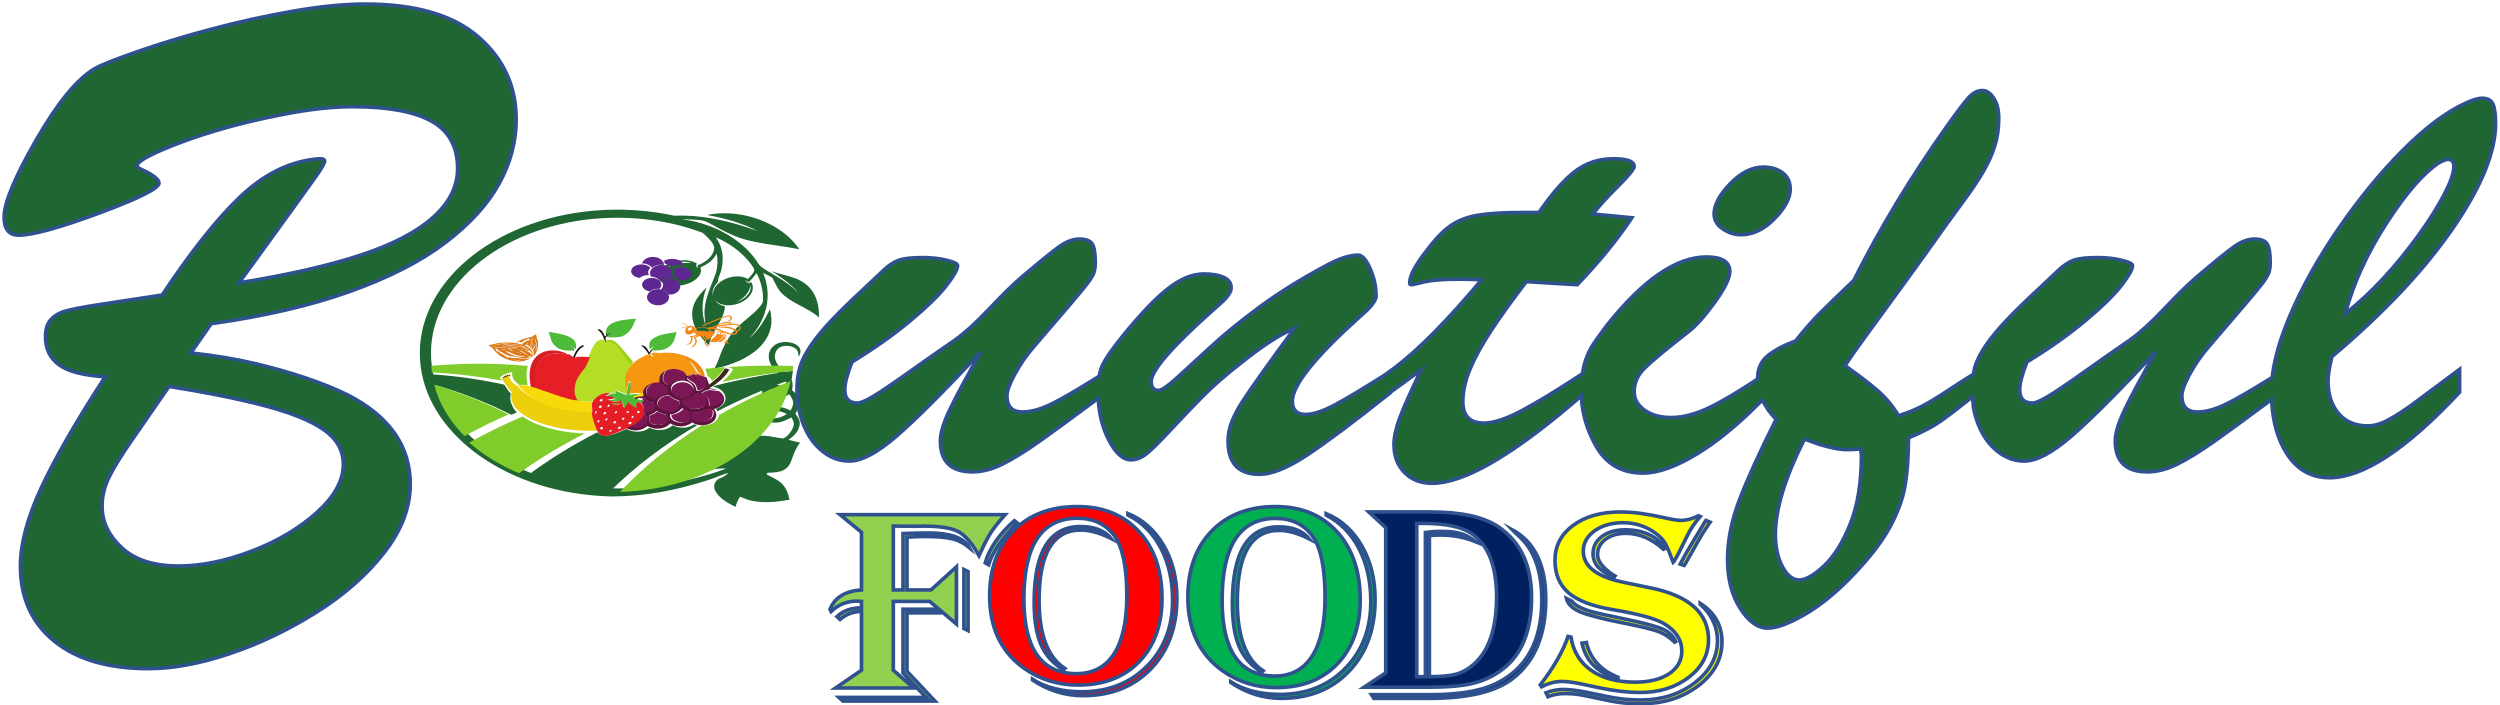 <svg width="234" height="66" xmlns="http://www.w3.org/2000/svg" xmlns:xlink="http://www.w3.org/1999/xlink" xml:space="preserve" overflow="hidden"><defs><clipPath id="clip0"><rect x="501" y="-58" width="234" height="66"/></clipPath></defs><g clip-path="url(#clip0)" transform="translate(-501 58)"><path d="M3.456 28.735C3.809 29.213 4.202 29.636 4.624 29.994 4.856 30.191 5.097 30.368 5.346 30.525 5.48 30.609 5.642 30.604 5.774 30.514 5.99 30.364 6.197 30.191 6.398 30.007 6.184 29.673 6.106 29.206 6.159 28.774 6.286 27.639 7.1 26.707 7.958 26.794 7.494 26.66 7.027 26.923 6.644 27.262 6.446 27.247 6.251 27.302 6.065 27.386 5.398 27.664 4.691 27.732 3.997 27.654 3.534 27.592 3.076 27.433 2.656 27.164 2.64 27.153 2.623 27.142 2.606 27.13 2.565 27.103 2.523 27.075 2.484 27.045 2.753 27.662 3.082 28.229 3.456 28.735ZM8.531 28.953C8.208 29.68 7.618 30.135 7.003 30.242 7.653 30.361 8.297 29.762 8.531 28.953ZM4.876 24.852C4.856 24.089 4.937 23.272 5.286 22.645 4.813 23.159 4.655 24.1 4.876 24.852ZM19.423 32.555C19.433 32.276 19.396 31.962 19.235 31.765 19.091 31.599 18.839 31.742 18.806 31.989 18.666 32.444 18.743 32.953 18.926 33.367 18.959 33.442 18.996 33.515 19.036 33.583 19.119 33.439 19.202 33.288 19.271 33.127 19.347 32.95 19.404 32.76 19.423 32.555ZM16.969 31.79C16.732 31.881 16.675 32.219 16.694 32.505 16.698 32.81 16.812 33.073 16.911 33.337 17.013 33.134 17.14 32.926 17.158 32.673 17.158 32.362 17.08 32.06 16.969 31.79ZM-0.074 16.851C-0.071 16.802-0.069 16.752-0.066 16.702 0.432 7.306 6.247-0.133 13.324-0.133 20.111-0.133 25.737 6.708 26.626 15.557 26.691 16.199 26.73 16.851 26.744 17.513 26.744 17.514 26.744 17.514 26.744 17.515 26.744 20.467 26.171 23.402 25.294 26.095 25.175 26.47 25.038 26.833 24.899 27.196 24.77 27.533 24.641 27.87 24.525 28.216 24.731 28.035 24.904 27.794 25.015 27.498 25.218 26.938 25.762 26.794 26.17 26.98 26.849 27.307 27.339 28.072 27.715 28.872 27.386 28.949 27.066 29.087 26.764 29.279 26.904 29.6 27.04 29.927 27.132 30.28 27.394 31.436 27.267 32.67 27.049 33.819 26.48 33.721 25.893 33.515 25.44 33.019 25.136 32.656 24.926 32.178 24.692 31.737 24.64 31.754 24.586 31.772 24.534 31.791 24.495 32.169 24.517 32.562 24.41 32.921 24.294 33.439 23.931 33.773 23.564 33.926 22.938 34.173 22.279 34.341 21.712 34.801 21.628 34.443 21.538 34.087 21.445 33.733 21.111 34.188 20.718 34.612 20.234 34.707 19.826 34.875 19.42 34.676 19.062 34.415 19.038 34.397 19.015 34.379 18.992 34.362 18.663 34.574 18.307 34.745 17.937 34.704 17.634 34.716 17.342 34.581 17.089 34.363 16.985 34.274 16.888 34.17 16.798 34.057 16.395 34.134 15.97 34.164 15.601 33.886 15.075 33.515 14.702 32.791 14.106 32.587 13.718 32.397 13.262 32.449 12.918 32.765 12.53 33.163 12.58 34.053 12.951 34.44 13.16 34.64 13.426 34.638 13.671 34.672 13.38 34.851 13.026 34.916 12.74 34.685 12.18 34.188 12.119 32.923 12.661 32.369 13.143 31.79 13.875 31.83 14.442 32.142 15.009 32.428 15.37 33.151 15.927 33.46 16.116 33.546 16.317 33.567 16.515 33.59 16.359 33.057 16.199 32.461 16.329 31.887 16.437 31.426 16.856 31.138 17.185 31.383 17.521 31.675 17.59 32.262 17.575 32.761 17.548 33.159 17.369 33.507 17.181 33.801 17.341 33.906 17.501 34.027 17.671 34.095 17.748 34.126 17.826 34.147 17.908 34.151 18.183 34.217 18.437 34.032 18.695 33.937 18.644 33.831 18.596 33.72 18.552 33.607 18.361 33.117 18.25 32.562 18.363 32.015 18.43 31.547 18.722 31.069 19.107 31.121 19.547 31.146 19.807 31.785 19.823 32.319 19.839 32.45 19.84 32.577 19.828 32.7 19.784 33.184 19.551 33.612 19.341 34.001 19.404 34.032 19.468 34.067 19.533 34.098 19.706 34.183 19.885 34.253 20.07 34.212 20.538 34.096 21.02 33.784 21.314 33.274 21.299 33.072 21.267 32.87 21.231 32.669 21.166 32.299 21.086 31.93 21.065 31.557 21.051 31.332 21.059 31.107 21.104 30.878 21.213 30.386 21.572 30.14 21.872 29.893 21.867 29.845 21.855 29.749 21.849 29.701 21.482 29.74 21.109 29.909 20.742 29.791 20.154 29.587 19.645 29.086 19.238 28.491 19.639 27.818 20.09 27.192 20.622 26.706 21.071 26.256 21.623 26.004 22.186 26.077 22.029 25.679 21.942 25.242 21.888 24.799 22.432 24.654 23.027 24.686 23.511 25.086 23.825 25.316 24.096 25.695 24.177 26.179 24.204 26.389 24.201 26.599 24.188 26.808 24.163 27.21 24.099 27.611 24.132 28.015 24.816 26.253 25.288 24.344 25.591 22.4 25.581 22.413 25.572 22.425 25.562 22.438 25.102 23.045 24.642 23.657 24.125 24.176 24.014 24.3 23.866 24.321 23.733 24.378 23.692 24.141 23.752 23.93 23.896 23.802 24.533 23.099 25.249 22.067 25.776 21.169 25.8 20.991 25.822 20.813 25.842 20.633 25.941 19.779 25.991 18.903 25.991 18.012 25.991 17.275 25.957 16.549 25.889 15.836 25.096 7.418 19.764 0.891 13.324 0.891 6.689 0.891 1.23 7.819 0.699 16.605 0.683 16.863 0.672 17.125 0.665 17.387 0.66 17.573 0.657 17.758 0.657 17.944 0.656 17.966 0.656 17.99 0.656 18.012 0.656 18.191 0.659 18.368 0.663 18.545 0.672 18.956 0.692 19.363 0.723 19.767 0.74 19.997 0.76 20.225 0.785 20.453 0.785 20.452 0.785 20.45 0.785 20.449 0.786 20.459 0.787 20.469 0.788 20.48 0.955 22.041 1.279 23.534 1.736 24.929 1.835 25.229 1.939 25.523 2.05 25.814 2.262 26.086 2.516 26.319 2.736 26.519 2.961 26.714 3.208 26.902 3.483 26.909 4.068 26.876 4.606 26.41 4.937 25.769 4.989 25.659 5.072 25.554 5.069 25.414 5.169 25.337 5.281 25.379 5.385 25.416 5.278 25.25 5.088 25.196 4.949 25.319 4.669 24.905 4.596 24.303 4.658 23.764 4.734 23.097 4.999 22.459 5.408 22.064 5.666 21.819 6 21.674 6.312 21.793 6.585 21.884 6.802 22.173 6.914 22.513 7.08 23.009 7.067 23.584 6.946 24.095 6.795 24.728 6.468 25.317 6.005 25.579 5.782 25.716 5.531 25.722 5.297 25.642 5.055 26.226 4.689 26.725 4.237 27.003 4.166 27.049 4.087 27.072 4.022 27.134 4.602 27.256 5.198 27.236 5.773 27.077 6.076 26.996 6.368 26.858 6.665 26.745 7.477 26.424 8.301 26.112 9.149 26.036 9.67 25.968 10.19 26.073 10.709 26.103 9.553 25.715 8.326 25.765 7.182 26.202 7.81 25.549 8.538 24.999 9.341 24.903 10.032 24.814 10.732 25.009 11.365 25.386 11.816 25.649 12.224 26.024 12.606 26.442 11.956 26.504 11.351 26.86 10.762 27.21 10.185 27.554 9.582 27.878 8.942 27.89 8.863 27.494 8.655 27.151 8.374 26.989 8.477 27.097 8.584 27.205 8.659 27.353 8.875 27.758 8.897 28.303 8.792 28.77 8.619 29.541 8.142 30.178 7.565 30.393 7.271 30.503 6.95 30.478 6.672 30.301 6.711 30.238 6.766 30.172 6.753 30.08 6.734 29.894 6.597 29.788 6.476 29.738 6.559 29.818 6.671 29.92 6.653 30.08 6.644 30.213 6.536 30.215 6.473 30.282 6.268 30.474 6.052 30.639 5.832 30.797 6.64 31.215 7.509 31.411 8.374 31.395 8.577 31.396 8.766 31.281 8.936 31.139 9.673 30.557 10.246 29.681 10.935 29.009 11.555 28.421 12.25 27.98 12.973 27.674 13.576 27.409 14.207 27.261 14.787 26.906 14.457 28.501 13.813 30.032 12.818 31.034 12.248 31.615 11.565 31.991 10.857 32.114 10.311 32.219 9.757 32.158 9.216 32.03 9.987 31.665 10.752 31.249 11.436 30.641 11.593 30.499 11.752 30.358 11.884 30.173 10.333 31.62 8.344 32.129 6.502 31.633 6.275 31.571 6.05 31.496 5.828 31.404 5.941 31.653 6.074 31.884 6.193 32.127 6.206 32.154 6.221 32.178 6.237 32.198 6.261 32.22 6.285 32.241 6.309 32.263 6.359 32.298 6.415 32.322 6.467 32.35 6.943 32.591 7.446 32.795 7.847 33.236 7.87 33.259 7.892 33.285 7.914 33.31 8.015 33.423 8.11 33.544 8.2 33.67 8.543 34.149 8.821 34.708 9.117 35.245 9.375 35.714 9.647 36.166 9.989 36.533 9.175 36.541 8.338 36.437 7.593 35.964 7.045 35.626 6.576 35.045 6.307 34.311 6.172 33.947 6.07 33.564 5.966 33.182 5.877 32.853 5.785 32.523 5.669 32.209 6.105 32.871 6.561 33.525 7.08 34.072 7.277 34.281 7.482 34.473 7.699 34.645 7.556 34.504 7.414 34.362 7.277 34.21 7.16 34.081 7.047 33.947 6.939 33.802 6.53 33.281 6.182 32.685 5.824 32.103 5.653 31.823 5.479 31.549 5.295 31.285 5.103 31.022 4.84 30.903 4.603 30.737 4.238 30.482 3.887 30.186 3.558 29.853 2.915 29.202 2.35 28.414 1.894 27.521 1.833 27.401 1.774 27.28 1.717 27.157 1.514 26.713 1.334 26.248 1.187 25.764 1.066 25.368 0.966 24.962 0.893 24.545 0.862 24.38 0.837 24.212 0.816 24.044 0.812 24.044 0.804 24.045 0.8 24.045 0.8 24.107 0.801 24.168 0.802 24.229 0.804 24.349 0.807 24.468 0.811 24.587 0.822 24.911 0.842 25.233 0.872 25.555 0.899 25.836 0.979 26.107 1.1 26.338 1.533 27.137 1.994 27.914 2.355 28.779 2.599 29.364 2.779 29.995 2.914 30.64 3.199 31.986 3.322 33.384 3.608 34.729 2.807 34.204 2.092 33.435 1.528 32.502 0.816 31.323 0.335 29.866 0.249 28.34 0.216 27.637 0.245 26.916 0.398 26.239 0.694 27.895 1.169 29.51 1.9 30.904 1.234 29.105 0.701 27.189 0.513 25.183 0.459 24.537 0.443 23.885 0.466 23.237 0.427 23.064 0.391 22.889 0.356 22.713 0.092 21.386-0.062 19.999-0.095 18.57-0.099 18.385-0.101 18.199-0.101 18.012-0.101 17.776-0.098 17.542-0.091 17.309-0.087 17.156-0.081 17.003-0.074 16.851" fill="#1F6632" fill-rule="evenodd" transform="matrix(6.24032e-17 1 1.019 -6.12323e-17 540.43 -38.276)"/><path d="M0.98 0.494C0.829 0.539 0.657 0.55 0.49 0.552 0.214 0.545-0.051 0.468-0.23 0.346-0.217 0.326-0.204 0.307-0.191 0.287-0.155 0.228-0.141 0.165-0.135 0.103 0.122 0.049 0.345-0.061 0.462-0.206 0.636-0.089 0.887-0.013 1.153-2.67791e-05 1.283 0.004 1.412-0.011 1.54-0.025 1.533 0.052 1.511 0.128 1.46 0.199 1.365 0.326 1.192 0.432 0.98 0.494" fill="#5E2791" fill-rule="evenodd" transform="matrix(1.019 0 0 -1 563.366 -33.218)"/><path d="M1.128 0.695C1 0.723 0.865 0.736 0.732 0.737 0.396 0.728 0.078 0.576-0.093 0.36-0.149 0.288-0.185 0.208-0.215 0.128 0.159 0.134 0.526-0.026 0.704-0.275 0.856-0.15 1.049-0.051 1.27-0.013 1.447 0.015 1.636 0.015 1.807-0.033 1.812 0.033 1.803 0.098 1.781 0.162 1.694 0.405 1.446 0.616 1.128 0.695" fill="#5E2791" fill-rule="evenodd" transform="matrix(1.019 0 0 -1 561.304 -33.218)"/><path d="M0.528 1.043C0.28 1.035 0.053 0.946-0.114 0.826-0.073 0.748-0.028 0.67-0.024 0.586-0.012 0.488-0.043 0.39-0.099 0.299-0.134 0.248-0.181 0.201-0.23 0.156-0.153 0.141-0.074 0.131 0.003 0.113 0.229 0.052 0.42-0.067 0.52-0.217 0.721-0.225 0.928-0.2 1.097-0.124 1.296-0.042 1.445 0.093 1.507 0.244 1.582 0.426 1.527 0.624 1.371 0.779 1.182 0.958 0.853 1.063 0.528 1.043" fill="#5E2791" fill-rule="evenodd" transform="matrix(1.019 0 0 -1 564.139 -31.954)"/><path d="M0.629 1.242C0.308 1.205 0.023 1.043-0.123 0.823-0.26 0.62-0.259 0.374-0.141 0.166 0.205 0.138 0.531-0.025 0.682-0.267L0.7-0.263C0.818-0.181 0.941-0.097 1.095-0.056 1.243-0.011 1.403 0 1.561-0.002 1.684 0.093 1.753 0.226 1.782 0.357 1.843 0.629 1.692 0.921 1.405 1.088 1.19 1.22 0.9 1.273 0.629 1.242" fill="#5E2791" fill-rule="evenodd" transform="matrix(1.019 0 0 -1 562.077 -31.954)"/><path d="M0.134 0.887C-0.043 0.784-0.166 0.636-0.186 0.478-0.258 0.154 0.117-0.181 0.601-0.221 0.673-0.153 0.766-0.095 0.871-0.05 1.041 0.024 1.249 0.05 1.45 0.046 1.33 0.217 1.338 0.423 1.463 0.591 1.495 0.633 1.541 0.669 1.575 0.71 1.571 0.737 1.54 0.758 1.518 0.779 1.37 0.92 1.132 1.015 0.878 1.039 0.614 1.06 0.335 1.006 0.134 0.887" fill="#5E2791" fill-rule="evenodd" transform="matrix(1.019 0 0 -1 560.273 -32.207)"/><path d="M-0.236 0.194C0.067 0.149 0.329-0.026 0.453-0.252 0.695-0.28 0.955-0.232 1.15-0.11 1.337-0.003 1.466 0.165 1.515 0.344 1.587 0.618 1.453 0.919 1.178 1.092 1.031 1.193 0.841 1.245 0.65 1.255 0.356 1.278 0.061 1.169-0.131 0.992-0.081 0.887-0.041 0.776-0.041 0.662-0.035 0.503-0.112 0.35-0.221 0.221-0.225 0.214-0.232 0.2-0.236 0.194" fill="#5E2791" fill-rule="evenodd" transform="matrix(1.019 0 0 -1 563.108 -30.69)"/><path d="M0.775 1.042C0.571 1.06 0.362 1.018 0.191 0.937-0.024 0.833-0.172 0.659-0.198 0.472-0.228 0.269-0.111 0.06 0.102-0.073 0.22-0.144 0.362-0.202 0.517-0.218 0.578-0.187 0.619-0.138 0.683-0.107 0.864-0.005 1.102 0.038 1.329 0.02 1.41 0.004 1.43 0.079 1.468 0.114 1.624 0.321 1.592 0.588 1.403 0.778 1.257 0.923 1.025 1.026 0.775 1.042" fill="#5E2791" fill-rule="evenodd" transform="matrix(1.019 0 0 -1 561.304 -30.942)"/><path d="M1.379 1.099C1.188 1.216 0.937 1.268 0.692 1.26 0.406 1.248 0.135 1.136-0.043 0.969-0.17 0.843-0.248 0.688-0.257 0.529-0.26 0.357-0.195 0.18-0.049 0.043 0.147-0.152 0.478-0.269 0.804-0.255 1.067-0.244 1.324-0.157 1.501-0.01 1.753 0.188 1.83 0.496 1.712 0.753 1.645 0.888 1.534 1.012 1.379 1.099" fill="#5E2791" fill-rule="evenodd" transform="matrix(1.019 0 0 -1 561.819 -29.678)"/><path d="M2.276 0.819C2.21 0.838 2.137 0.824 2.072 0.811 1.934 0.781 1.804 0.738 1.675 0.693 1.324 0.568 0.987 0.426 0.653 0.28 0.337 0.14 0.022-0.001-0.286-0.149-0.229-0.158-0.174-0.169-0.119-0.183 0.39 0.056 0.904 0.291 1.436 0.506 1.611 0.575 1.787 0.644 1.973 0.699 2.039 0.716 2.106 0.735 2.177 0.738 2.226 0.737 2.273 0.718 2.308 0.695 2.355 0.664 2.368 0.614 2.358 0.571 2.338 0.472 2.255 0.384 2.141 0.325 2.193 0.32 2.242 0.307 2.288 0.289 2.371 0.342 2.432 0.411 2.468 0.485 2.499 0.552 2.51 0.627 2.47 0.693 2.436 0.753 2.36 0.796 2.276 0.819" fill="#F68714" fill-rule="evenodd" transform="matrix(1.019 0 0 -1 566.974 -27.655)"/><path d="M1.049 0.106C1.138 0.107 1.242 0.105 1.307 0.034 1.36 0.038 1.413 0.042 1.467 0.045 1.451 0.112 1.405 0.171 1.342 0.197 1.22 0.248 1.084 0.236 0.956 0.218 0.687 0.173 0.427 0.08 0.176-0.026 0.012-0.098-0.154-0.172-0.303-0.272-0.078-0.179 0.153-0.097 0.386-0.027 0.603 0.036 0.823 0.096 1.049 0.106" fill="#F68714" fill-rule="evenodd" transform="matrix(1.019 0 0 -1 568.004 -27.655)"/><path d="M2.392 1.503C2.436 1.455 2.442 1.396 2.432 1.341 2.166 1.374 1.895 1.385 1.625 1.395 1.518 1.4 1.411 1.402 1.306 1.417 1.245 1.425 1.2 1.459 1.164 1.493 1.238 1.601 1.391 1.672 1.55 1.7 1.703 1.729 1.865 1.713 2.015 1.685 2.162 1.655 2.311 1.6 2.392 1.503ZM0.848 1.634C0.84 1.568 0.789 1.509 0.721 1.467 0.685 1.446 0.644 1.426 0.597 1.423 0.54 1.426 0.474 1.445 0.452 1.487 0.436 1.525 0.454 1.564 0.479 1.597 0.532 1.663 0.614 1.721 0.713 1.75 0.749 1.76 0.797 1.762 0.825 1.738 0.856 1.709 0.854 1.669 0.848 1.634ZM1.567 1.752C1.411 1.729 1.261 1.67 1.16 1.578 1.153 1.632 1.132 1.685 1.09 1.729 1.02 1.808 0.9 1.86 0.772 1.87 0.668 1.88 0.561 1.858 0.476 1.816 0.399 1.897 0.325 1.98 0.243 2.06 0.217 2.086 0.171 2.094 0.129 2.094 0.053 2.094-0.022 2.079-0.095 2.062-0.158 2.046-0.222 2.029-0.281 2.005-0.164 2.024-0.048 2.051 0.073 2.057 0.115 2.058 0.166 2.057 0.192 2.028 0.273 1.948 0.348 1.866 0.424 1.785 0.384 1.757 0.351 1.725 0.322 1.69 0.248 1.73 0.172 1.772 0.084 1.794 0.048 1.805 0.018 1.783-0.005 1.765-0.068 1.714-0.122 1.659-0.176 1.603L-0.179 1.593C-0.096 1.63-0.036 1.69 0.038 1.736 0.054 1.743 0.072 1.756 0.09 1.748 0.164 1.723 0.226 1.683 0.293 1.649 0.247 1.571 0.223 1.488 0.214 1.404 0.207 1.343 0.215 1.28 0.245 1.222 0.28 1.152 0.358 1.093 0.454 1.064 0.527 1.046 0.607 1.061 0.678 1.08 0.832 1.123 0.976 1.198 1.058 1.303 1.07 1.25 1.09 1.197 1.128 1.15 1.161 1.109 1.203 1.073 1.248 1.038 1.113 0.987 0.981 0.927 0.827 0.914 0.766 0.906 0.707 0.924 0.648 0.931 0.71 0.833 0.771 0.73 0.769 0.62 0.771 0.571 0.737 0.528 0.722 0.482 0.695 0.413 0.693 0.339 0.647 0.274 0.626 0.244 0.585 0.226 0.545 0.212 0.46 0.18 0.392 0.129 0.336 0.074 0.418 0.093 0.498 0.116 0.578 0.139 0.65 0.158 0.715 0.195 0.753 0.243 0.819 0.324 0.827 0.42 0.87 0.506 0.925 0.608 0.894 0.72 0.852 0.821 0.905 0.827 0.958 0.834 1.009 0.848 1.129 0.882 1.242 0.928 1.355 0.973 1.362 0.968 1.369 0.963 1.376 0.958 1.314 0.919 1.251 0.879 1.178 0.851 1.112 0.834 1.044 0.823 0.983 0.799 1.018 0.756 1.052 0.713 1.08 0.667 1.13 0.583 1.177 0.493 1.155 0.401 1.137 0.291 1.101 0.18 1.013 0.088 0.923-0.003 0.811-0.083 0.737-0.182 0.815-0.142 0.895-0.104 0.98-0.071 1.043-0.047 1.087-0.003 1.124 0.041 1.187 0.118 1.227 0.205 1.259 0.292 1.275 0.347 1.295 0.403 1.291 0.461 1.285 0.562 1.231 0.658 1.171 0.749 1.299 0.777 1.398 0.847 1.497 0.908 1.577 0.879 1.666 0.869 1.754 0.865 1.833 0.765 1.914 0.66 2.048 0.593 2.01 0.495 1.981 0.393 1.994 0.291 2.002 0.224 2.039 0.161 2.085 0.104 2.145 0.032 2.213-0.038 2.304-0.091 2.35-0.118 2.399-0.144 2.45-0.166 2.357-0.055 2.263 0.056 2.184 0.173 2.154 0.22 2.12 0.27 2.122 0.323 2.119 0.426 2.155 0.528 2.2 0.625 2.151 0.656 2.098 0.683 2.05 0.715 1.99 0.761 1.945 0.816 1.9 0.87 2.001 0.88 2.098 0.907 2.186 0.944 2.254 0.969 2.308 1.009 2.351 1.054 2.442 1.153 2.497 1.269 2.501 1.388 2.505 1.465 2.454 1.537 2.381 1.591 2.269 1.674 2.114 1.719 1.959 1.743 1.831 1.762 1.697 1.771 1.567 1.752" fill="#F68714" fill-rule="evenodd" transform="matrix(1.019 0 0 -1 564.912 -25.632)"/><path d="M2.692-0.073C2.76-0.005 2.778 0.094 2.776 0.184 2.776 0.27 2.734 0.354 2.664 0.407 2.564 0.485 2.434 0.515 2.308 0.532 2.079 0.56 1.848 0.544 1.619 0.522 1.353 0.496 1.088 0.458 0.823 0.415 0.452 0.36 0.095 0.242-0.258 0.124-0.236 0.111-0.215 0.099-0.193 0.086-0.067 0.138 0.071 0.149 0.206 0.151 0.407 0.209 0.609 0.265 0.816 0.295 1.072 0.337 1.329 0.374 1.588 0.401 1.821 0.427 2.058 0.451 2.292 0.423 2.385 0.41 2.48 0.389 2.557 0.336 2.612 0.298 2.649 0.237 2.651 0.172 2.653 0.106 2.639 0.033 2.584-0.012 2.504-0.076 2.397-0.095 2.296-0.107 2.325-0.14 2.353-0.174 2.374-0.212 2.489-0.191 2.609-0.155 2.692-0.073" fill="#F68714" fill-rule="evenodd" transform="matrix(1.019 0 0 -1 567.489 -27.149)"/><path d="M2.28-0.209C2.364-0.187 2.453-0.14 2.482-0.057 2.506 0.017 2.467 0.094 2.42 0.153 2.332 0.26 2.206 0.334 2.076 0.39 1.883 0.472 1.672 0.512 1.461 0.524 1.215 0.537 0.964 0.515 0.728 0.444 1.023 0.438 1.32 0.431 1.612 0.387 1.81 0.355 2.007 0.296 2.175 0.191 2.246 0.145 2.317 0.089 2.348 0.012 2.362-0.02 2.332-0.049 2.303-0.063 2.225-0.101 2.133-0.104 2.046-0.102 1.841-0.092 1.642-0.038 1.45 0.028 1.284 0.086 1.124 0.157 0.966 0.231 0.749 0.325 0.522 0.404 0.286 0.44 0.094 0.469-0.108 0.47-0.292 0.408-0.256 0.377-0.222 0.344-0.192 0.307-0.093 0.333 0.011 0.339 0.114 0.333 0.337 0.319 0.553 0.255 0.759 0.176 0.906 0.12 1.044 0.048 1.19-0.011 1.396-0.095 1.61-0.168 1.832-0.207 1.979-0.232 2.133-0.245 2.28-0.209" fill="#F68714" fill-rule="evenodd" transform="matrix(1.019 0 0 -1 567.489 -26.897)"/><path d="M0.52 0.788C0.578 0.788 0.637 0.779 0.684 0.752 0.68 0.685 0.665 0.617 0.645 0.551 0.514 0.591 0.379 0.623 0.241 0.647 0.242 0.686 0.24 0.725 0.229 0.763 0.325 0.777 0.423 0.789 0.52 0.788ZM-0.016 0.268C-0.082 0.209-0.175 0.174-0.265 0.145-0.223 0.063-0.177-0.019-0.108-0.089-0.055-0.143 0.03-0.179 0.116-0.176 0.217-0.075 0.318 0.027 0.415 0.132 0.496 0.22 0.58 0.308 0.643 0.405 0.711 0.521 0.737 0.649 0.746 0.776 0.684 0.817 0.598 0.836 0.517 0.835 0.394 0.835 0.271 0.818 0.151 0.797 0.195 0.721 0.186 0.634 0.164 0.554 0.133 0.45 0.074 0.348-0.016 0.268" fill="#F68714" fill-rule="evenodd" transform="matrix(1.019 0 0 -1 567.231 -26.391)"/><path d="M0.518 0.775C0.571 0.746 0.638 0.709 0.629 0.659 0.622 0.599 0.614 0.539 0.598 0.48 0.545 0.519 0.492 0.557 0.432 0.591 0.463 0.652 0.491 0.713 0.518 0.775ZM0.044-0.158C0.074-0.153 0.107-0.152 0.129-0.137 0.225-0.076 0.317-0.012 0.403 0.055 0.463 0.103 0.524 0.152 0.56 0.209 0.6 0.271 0.625 0.335 0.645 0.4 0.669 0.474 0.687 0.549 0.695 0.625 0.695 0.648 0.705 0.671 0.699 0.694 0.663 0.764 0.571 0.813 0.474 0.846 0.427 0.724 0.368 0.603 0.296 0.486 0.227 0.37 0.115 0.27 0.003 0.172-0.096 0.085-0.205 0.004-0.311-0.08-0.263-0.108-0.211-0.134-0.153-0.152-0.092-0.171-0.02-0.166 0.044-0.158" fill="#F68714" fill-rule="evenodd" transform="matrix(1.019 0 0 -1 568.004 -26.138)"/><path d="M-0.006 0.231C-0 0.203 0.005 0.176 0.005 0.148-0.004 0.169-0.013 0.191-0.021 0.213-0.016 0.219-0.011 0.224-0.006 0.231ZM0.001 0.001C0.081-0.051 0.161-0.106 0.243-0.157 0.187-0.081 0.129-0.005 0.072 0.071 0.058 0.086 0.064 0.103 0.065 0.12 0.067 0.198 0.046 0.274 0.019 0.349-0.072 0.236-0.163 0.122-0.263 0.014-0.177 0.001-0.087-0.015 0.001 0.001" fill="#F68714" fill-rule="evenodd" transform="matrix(1.019 0 0 -1 569.035 -25.885)"/><path d="M0.484 0.801C0.542 0.79 0.605 0.777 0.648 0.746 0.621 0.679 0.596 0.612 0.563 0.548 0.517 0.565 0.472 0.581 0.426 0.597 0.452 0.664 0.473 0.732 0.484 0.801ZM-0.21-0.136C-0.157-0.156-0.096-0.163-0.037-0.164-0.009-0.149 0.014-0.128 0.038-0.11 0.131-0.037 0.222 0.037 0.307 0.114 0.396 0.196 0.485 0.281 0.54 0.376 0.613 0.495 0.67 0.62 0.715 0.745 0.724 0.759 0.704 0.769 0.691 0.779 0.666 0.796 0.636 0.811 0.603 0.82 0.546 0.836 0.486 0.853 0.422 0.846 0.412 0.756 0.388 0.666 0.347 0.58 0.295 0.473 0.192 0.383 0.099 0.291-0.023 0.177-0.148 0.066-0.277-0.043-0.283-0.049-0.293-0.055-0.294-0.063-0.281-0.093-0.25-0.12-0.21-0.136" fill="#F68714" fill-rule="evenodd" transform="matrix(1.019 0 0 -1 567.747 -26.138)"/><path d="M0.311 0.5C0.362 0.456 0.375 0.399 0.38 0.345 0.383 0.319 0.359 0.296 0.341 0.274 0.318 0.304 0.291 0.332 0.265 0.362 0.285 0.407 0.296 0.454 0.311 0.5ZM0.008-0.134C0.128-0.033 0.233 0.075 0.338 0.183 0.379 0.227 0.426 0.27 0.449 0.32 0.451 0.369 0.443 0.42 0.417 0.466 0.388 0.52 0.325 0.562 0.261 0.6 0.242 0.501 0.215 0.402 0.173 0.307 0.144 0.247 0.111 0.187 0.053 0.136-0.052 0.039-0.18-0.046-0.309-0.129-0.215-0.172-0.092-0.162 0.008-0.134" fill="#F68714" fill-rule="evenodd" transform="matrix(1.019 0 0 -1 568.52 -26.138)"/><path d="M-0.006 0.553-0.033 0.553C-0.031 0.526-0.031 0.5-0.032 0.474-0.027 0.47-0.021 0.466-0.016 0.462L0.077 0.4 0.083 0.396 0.088 0.393C0.102 0.384 0.114 0.376 0.124 0.368 0.214 0.306 0.283 0.233 0.327 0.153 0.368 0.099 0.398 0.043 0.42-0.012 0.963 0.413 1.328 0.807 1.557 1.213L1.6 1.288 1.719 1.293C1.735 1.293 1.752 1.293 1.768 1.293 2.051 1.293 2.203 1.201 2.281 1.124L2.335 1.07 2.3 1.008C2.079 0.621 1.76 0.256 1.345-0.085 3.46 0.367 5.625 0.709 7.818 0.932 7.834 1.088 7.845 1.246 7.849 1.403 7.345 1.413 6.84 1.429 6.335 1.431 4.136 1.446 1.935 1.348-0.243 1.139-0.136 0.963-0.051 0.769-0.034 0.568L-0.006 0.553" fill="#80CC2A" fill-rule="evenodd" transform="matrix(1.019 0 0 -1 567.231 -22.345)"/><path d="M4.761 5.268C3.051 4.532 1.411 3.717-0.143 2.826 1.121 1.686 2.671 0.711 4.424-0.043 5.79 0.956 7.238 1.898 8.776 2.764 9.332 3.08 9.9 3.386 10.477 3.682 8.641 3.747 6.987 4.108 5.662 4.737 5.313 4.913 5.014 5.089 4.761 5.268" fill="#80CC2A" fill-rule="evenodd" transform="matrix(1.019 0 0 -1 545.068 -13.747)"/><path d="M7.439 6.198C7.439 6.198 7.439 6.198 7.439 6.198 7.392 6.198 7.346 6.2 7.3 6.203 4.456 4.378 1.923 2.282-0.214-0.02 7.638 0.198 14.243 4.558 15.465 10.348 13.151 9.443 10.951 8.379 8.893 7.178 8.861 6.925 8.719 6.687 8.473 6.511 8.21 6.31 7.841 6.198 7.439 6.198" fill="#80CC2A" fill-rule="evenodd" transform="matrix(1.019 0 0 -1 559.242 -11.977)"/><path d="M6.253 0.455 6.183 0.528 6.25 0.602C6.35 0.715 6.487 0.795 6.626 0.856L6.87 0.966C6.922 0.981 7.028 1.01 7.079 1.024L7.326 1.091 7.332 0.902C7.333 0.858 7.338 0.814 7.344 0.771L7.35 0.722 7.361 0.687C7.43 0.399 7.617 0.145 7.888-0.024 7.941-0.133 8.053-0.152 8.215-0.098 8.405-0.105 8.588-0.133 8.767-0.16 8.654 0.409 8.588 1.043 8.769 1.657 8.765 1.658 8.761 1.658 8.757 1.658 5.827 1.933 2.851 1.925-0.082 1.671-0.081 1.601-0.077 1.53-0.073 1.461-0.068 1.325-0.058 1.187-0.044 1.045 2.137 0.936 4.303 0.678 6.417 0.279L6.366 0.334C6.329 0.374 6.291 0.415 6.253 0.455" fill="#80CC2A" fill-rule="evenodd" transform="matrix(1.019 0 0 -1 541.46 -22.092)"/><path d="M0.23 2.078C0.849 1.79 1.086 1.092 0.689 0.614 0.551 0.426 0.309 0.271 0.012 0.177 0.061 0.095 0.097 0.012 0.121-0.072 2.272 1.07 4.56 2.075 6.956 2.921 6.968 2.985 6.981 3.049 6.992 3.114 7.027 3.315 7.056 3.517 7.078 3.721 4.625 3.402 2.21 2.932-0.136 2.32-0.175 2.293-0.215 2.265-0.256 2.237-0.088 2.206 0.08 2.158 0.23 2.078" fill="#1F6632" fill-rule="evenodd" transform="matrix(1.019 0 0 -1 568.004 -19.563)"/><path d="M14.184 5.993C14.161 5.993 14.137 5.994 14.114 5.995 14.101 5.994 14.089 5.994 14.077 5.994 13.747 5.994 13.461 6.1 13.229 6.214 12.918 5.937 12.51 5.78 12.086 5.78 12.075 5.78 12.065 5.78 12.054 5.78 12.023 5.779 11.993 5.778 11.963 5.778 11.643 5.778 11.363 5.871 11.108 5.984 10.915 5.847 10.646 5.695 10.303 5.648 10.197 5.627 10.085 5.616 9.973 5.616 9.65 5.616 9.306 5.705 8.994 5.867 8.886 5.823 8.778 5.776 8.673 5.731 8.218 5.534 7.747 5.33 7.201 5.248 7.146 5.238 7.089 5.233 7.033 5.233L7.033 5.233C6.777 5.233 6.534 5.339 6.351 5.527 6.313 5.526 6.275 5.524 6.237 5.523 3.912 4.312 1.754 2.938-0.21 1.434 2.085 0.542 4.69 0.024 7.434-0.011 9.714 2.306 12.426 4.401 15.468 6.209 15.384 6.238 15.304 6.272 15.23 6.311 14.976 6.151 14.617 5.993 14.184 5.993" fill="#1F6632" fill-rule="evenodd" transform="matrix(1.019 0 0 -1 550.48 -11.977)"/><path d="M7.208 1.85C6.981 2.104 6.808 2.38 6.64 2.648 6.632 2.661 6.623 2.674 6.615 2.687 4.435 3.172 2.191 3.502-0.076 3.66-0.04 3.338 0.012 3.02 0.082 2.706 2.613 1.975 5.028 1.017 7.259-0.133 7.427-0.06 7.595 0.013 7.764 0.086 7.527 0.34 7.368 0.603 7.28 0.88 7.123 1.209 7.152 1.552 7.208 1.85" fill="#1F6632" fill-rule="evenodd" transform="matrix(1.019 0 0 -1 541.46 -19.31)"/><path d="M-0.071 4.704C0.359 2.942 1.328 1.311 2.703-0.1 4.008 0.62 5.357 1.3 6.756 1.923 4.702 2.993 2.483 3.9 0.159 4.632 0.081 4.655 0.005 4.679-0.071 4.704" fill="#80CC2A" fill-rule="evenodd" transform="matrix(1.019 0 0 -1 541.718 -17.287)"/><path d="M0.186 0.245C0.061 0.106-0.07-0.03-0.204-0.164 0.254-0.259 0.771-0.25 1.222-0.139 2.065 0.204 2.276 0.929 2.528 1.541 1.791 1.442 0.978 1.44 0.357 1.102-0.06 0.919-0.249 0.557-0.253 0.221-0.241 0.162-0.214 0.044-0.202-0.016-0.075 0.074 0.053 0.161 0.186 0.245" fill="#4DBB38" fill-rule="evenodd" transform="matrix(1.019 0 0 -1 557.954 -26.644)"/><path d="M0.101-0.212C0.357-0.239 0.608-0.201 0.847-0.142 0.741-0.134 0.636-0.127 0.53-0.121L0.526-0.041C0.489 0.117 0.424 0.282 0.625 0.398 0.759 0.528 0.891 0.658 1.015 0.792 0.882 0.711 0.754 0.627 0.628 0.541 0.615 0.598 0.588 0.711 0.575 0.768L0.573 0.779C0.549 0.638 0.642 0.456 0.422 0.369 0.339 0.575 0.269 0.796 0.061 0.964-0.006 1.028-0.15 1.086-0.249 1.002 0.156 0.731 0.291 0.345 0.386-0.023 0.395-0.061 0.415-0.135 0.424-0.172 0.316-0.184 0.209-0.198 0.101-0.212" fill="#191716" fill-rule="evenodd" transform="matrix(1.019 0 0 -1 557.181 -26.138)"/><path d="M0.384-0.2C0.352-0.178 0.29-0.136 0.258-0.114 0.247-0.099 0.226-0.068 0.216-0.053 0.297 0.219 0.457 0.483 0.672 0.72 0.773 0.834 0.996 0.899 1.041 1.031L0.907 1.064C0.356 0.814 0.219 0.342 0.037-0.056-0.028-0.028-0.159 0.029-0.224 0.057-0.085-0.089 0.129-0.174 0.384-0.2" fill="#191716" fill-rule="evenodd" transform="matrix(1.019 0 0 -1 554.604 -24.621)"/><path d="M0.565 0.569C0.553 0.504 0.533 0.439 0.471 0.388 0.309 0.641 0.166 1.08-0.299 1.055 0.038 0.779 0.311 0.465 0.442 0.099 0.477 0.017 0.512-0.065 0.547-0.147 0.483-0.162 0.353-0.193 0.29-0.208 0.486-0.191 0.681-0.17 0.877-0.15 0.697-0.13 0.599-0.052 0.583 0.085 0.522 0.207 0.51 0.335 0.626 0.441 0.734 0.6 0.854 0.753 0.966 0.909 0.831 0.797 0.697 0.684 0.565 0.569" fill="#191716" fill-rule="evenodd" transform="matrix(1.019 0 0 -1 561.304 -24.621)"/><path d="M-0.215 0.104C-0.041 0.036 0.122-0.067 0.291-0.149 0.265-0.116 0.213-0.05 0.187-0.018 0.125 0.027 0.061 0.066-0.004 0.1-0.057 0.1-0.162 0.103-0.215 0.104" fill="#5D133E" fill-rule="evenodd" transform="matrix(1.019 0 0 -1 566.716 -22.598)"/><path d="M2.151-0.157C2.064-0.009 1.95 0.131 1.845 0.275 1.975 0.177 2.104 0.079 2.238-0.017L2.31-0.07C2.385 0.309 2.336 0.762 1.842 1.016 1.288 1.362 0.503 1.416-0.19 1.568-0.007 1.113-0.013 0.603 0.445 0.217 0.791-0.15 1.545-0.281 2.151-0.157" fill="#4DBA38" fill-rule="evenodd" transform="matrix(1.019 0 0 -1 552.542 -25.379)"/><path d="M0.099 0.959C-0.355 0.711-0.329 0.284-0.255-0.062-0.119 0.04 0.019 0.14 0.158 0.24 0.043 0.101-0.081-0.035-0.193-0.175 0.387-0.196 1.091-0.195 1.48 0.133 2.044 0.53 2.059 1.091 2.231 1.588 2.201 1.572 2.139 1.54 2.108 1.524 1.4 1.41 0.617 1.322 0.099 0.959" fill="#4DBA38" fill-rule="evenodd" transform="matrix(1.019 0 0 -1 562.077 -25.379)"/><path d="M-0.168 1.612C-0.295 1.05-0.32 0.427 0.159-0.058 0.589-0.228 1.098-0.159 1.566-0.16 1.836 0.321 2.476 0.711 3.226 0.662 3.373 0.663 3.52 0.661 3.667 0.659 3.668 0.748 3.668 0.838 3.669 0.927 4.026 0.784 4.378 0.632 4.753 0.515 4.757 0.624 4.761 0.733 4.764 0.842 4.534 1.192 4.585 1.586 4.598 1.962 4.63 2.456 4.957 2.907 5.316 3.316 4.764 3.819 4.439 4.424 3.998 4.975 3.784 5.198 3.535 5.469 3.143 5.52 2.908 5.458 2.662 5.419 2.411 5.447 2.517 5.462 2.622 5.476 2.728 5.489 2.719 5.527 2.699 5.604 2.691 5.643 2.455 5.626 2.171 5.641 2.01 5.488 1.576 5.082 1.445 4.561 1.216 4.086 1.035 3.714 0.935 3.319 0.653 2.976 0.303 2.549-0.043 2.107-0.168 1.612" fill="#B5DD25" fill-rule="evenodd" transform="matrix(1.019 0 0 -1 554.861 -20.575)"/><path d="M0.043 1.916C0.408 1.867 0.64 1.608 0.839 1.394 1.25 0.866 1.553 0.286 2.068-0.196 2.135-0.128 2.203-0.061 2.277 0.003 1.882 0.48 1.507 0.967 1.096 1.437 0.912 1.636 0.734 1.845 0.476 1.996 0.271 2.124-0.023 2.083-0.251 2.017L-0.247 1.937C-0.15 1.931-0.054 1.924 0.043 1.916" fill="#A0CF1E" fill-rule="evenodd" transform="matrix(1.019 0 0 -1 557.954 -24.115)"/><path d="M0.054-0.225C0.076-0.203 0.121-0.157 0.144-0.135L0.1-0.061C0.029 0.052-0.04 0.166-0.109 0.281-0.053 0.113 0.007-0.052 0.054-0.225" fill="#2E6B2F" fill-rule="evenodd" transform="matrix(1.019 0 0 -1 554.604 -25.379)"/><path d="M0.824-0.172C0.683-0.07 0.466-0.003 0.426 0.159 0.351 0.397 0.365 0.645 0.364 0.887 0.378 1.296 0.32 1.718 0.504 2.109 0.665 2.541 1.008 2.934 1.478 3.192 1.804 3.301 2.169 3.306 2.514 3.361 2.747 3.413 2.951 3.292 3.161 3.233 3.214 3.235 3.323 3.241 3.377 3.243 2.756 3.597 1.897 3.74 1.178 3.492 0.589 3.291 0.206 2.839 0.025 2.368-0.262 1.612-0.173 0.812-0.02 0.044 0.229-0.016 0.464-0.102 0.706-0.177L0.824-0.172" fill="#D51E26" fill-rule="evenodd" transform="matrix(1.019 0 0 -1 550.738 -21.586)"/><path d="M2.046 4.375C1.688 4.321 1.309 4.316 0.971 4.208 0.483 3.952 0.127 3.563-0.041 3.134-0.231 2.747-0.172 2.328-0.186 1.924-0.185 1.683-0.2 1.437-0.121 1.202-0.08 1.041 0.145 0.975 0.291 0.874L0.169 0.869C0.553 0.739 0.933 0.603 1.322 0.484 1.372 0.467 1.472 0.433 1.522 0.417 1.546 0.408 1.595 0.39 1.62 0.382 1.789 0.323 1.959 0.267 2.131 0.214 2.691 0.064 3.245-0.154 3.85-0.164 3.387 0.321 3.411 0.944 3.534 1.507 3.654 2.001 3.989 2.444 4.327 2.871 4.6 3.213 4.697 3.609 4.871 3.981 4.437 4.057 3.991 4.035 3.55 4.021 3.56 4.005 3.579 3.973 3.589 3.957 3.618 3.935 3.676 3.891 3.705 3.868 3.47 3.895 3.274 3.983 3.147 4.135 3.11 4.166 3.034 4.23 2.997 4.262L2.942 4.259C2.886 4.256 2.773 4.251 2.717 4.248 2.5 4.307 2.288 4.427 2.046 4.375" fill="#E61E25" fill-rule="evenodd" transform="matrix(1.019 0 0 -1 551.253 -20.575)"/><path d="M2.15 1.802C2.402 1.553 2.755 1.374 3.097 1.193 3.305 0.932 3.5 0.665 3.64 0.381 3.687 0.261 3.838 0.193 3.968 0.12 3.686 0.115 3.4 0.1 3.14 0.016 3.193 0.022 3.298 0.036 3.35 0.042 3.423 0.042 3.566 0.04 3.638 0.038 3.765 0.016 3.894-0.01 4.017-0.044 4.107-0.072 4.193-0.104 4.277-0.141 4.311 0.219 4.103 0.572 3.873 0.886 3.093 1.9 1.248 2.384-0.271 2.008 0.375 1.942 1.028 1.981 1.677 1.954 1.727 1.783 1.946 1.77 2.15 1.802" fill="#EF8B13" fill-rule="evenodd" transform="matrix(1.019 0 0 -1 562.593 -22.851)"/><path d="M2.448 3.59C2.258 3.57 2.069 3.55 1.879 3.532 1.941 3.548 2.066 3.579 2.129 3.594 2.094 3.675 2.061 3.758 2.026 3.839 1.538 3.612 1.05 3.382 0.651 3.063 0.576 2.996 0.507 2.925 0.439 2.853 0.101 2.441-0.208 1.988-0.237 1.489-0.25 1.111-0.298 0.714-0.081 0.362-0.007 0.648 0.04 0.938 0.065 1.229 0.107 1.21 0.191 1.175 0.234 1.156 0.268 0.793 0.184 0.428 0.118 0.069 0.455 0.118 0.798 0.148 1.143 0.142 1.232 0.142 1.32 0.14 1.409 0.139 1.42 0.047 1.431-0.044 1.442-0.136L1.478-0.109C1.408 0.325 1.655 0.785 2.192 0.968 2.433 1.051 2.701 1.066 2.96 1.034 2.854 1.451 2.959 1.929 3.441 2.183 3.968 2.508 4.831 2.404 5.211 1.974 5.278 1.884 5.343 1.794 5.406 1.702 5.474 1.723 5.543 1.745 5.613 1.766 5.652 1.777 5.731 1.801 5.771 1.813 6.024 1.901 6.303 1.917 6.577 1.922 6.451 1.999 6.304 2.071 6.258 2.197 6.121 2.496 5.932 2.777 5.73 3.051 5.397 3.242 5.053 3.431 4.807 3.693 4.609 3.659 4.396 3.673 4.348 3.853 3.716 3.881 3.08 3.841 2.451 3.909 2.343 3.914 2.246 3.886 2.163 3.825 2.178 3.689 2.274 3.611 2.448 3.59" fill="#F79710" fill-rule="evenodd" transform="matrix(1.019 0 0 -1 559.758 -21.081)"/><path d="M-0.141 0.008C0.129-0.029 0.396-0.073 0.666-0.104 0.438 0.011 0.154 0.045-0.12 0.068 0.684 0.537 1.355 1.118 1.738 1.798 1.641 1.896 1.491 1.924 1.327 1.918 1.007 1.345 0.466 0.849-0.137 0.403-0.154 0.544-0.189 0.684-0.285 0.81-0.271 0.539-0.111 0.281-0.141 0.008" fill="#3D271B" fill-rule="evenodd" transform="matrix(1.019 0 0 -1 567.489 -21.586)"/><path d="M0.636 0.246C0.581 0.279 0.526 0.311 0.47 0.344 0.241 0.274 0.016 0.185-0.123 0.032-0.06-0.032 0-0.097 0.062-0.162 0.047-0.13 0.016-0.066 0.001-0.034 0.211 0.061 0.424 0.153 0.636 0.246" fill="#3D271B" fill-rule="evenodd" transform="matrix(1.019 0 0 -1 548.161 -22.598)"/><path d="M-0.262 0.344C-0.221 0.132-0.013-0.036 0.222-0.141 0.417-0.107 0.524 0.042 0.674 0.131 0.939 0.341 1.344 0.347 1.698 0.375 1.683 0.576 1.702 0.776 1.737 0.976 1.349 1.406 0.468 1.511-0.069 1.185-0.174 0.913-0.351 0.633-0.262 0.344" fill="#7C1755" fill-rule="evenodd" transform="matrix(1.019 0 0 -1 563.366 -22.092)"/><path d="M0.969 1.313C0.843 1.349 0.711 1.374 0.58 1.397 0.53 1.295 0.334 1.302 0.285 1.402 0.232 1.395 0.124 1.381 0.07 1.374 0.028 1.363-0.056 1.34-0.097 1.329-0.034 1.33 0.092 1.333 0.155 1.334-0.037 1.229-0.4 1.155-0.263 0.932-0.111 0.755 0.194 0.673 0.347 0.493 0.498 0.308 0.532 0.09 0.595-0.116 0.946-0.11 1.23 0.069 1.402 0.272 1.528 0.526 1.46 0.801 1.447 1.062 1.44 1.068 1.432 1.074 1.422 1.08L1.38 1.105C1.144 1.174 0.917 1.26 0.674 1.317 0.748 1.316 0.895 1.314 0.969 1.313" fill="#7C1755" fill-rule="evenodd" transform="matrix(1.019 0 0 -1 565.685 -21.586)"/><path d="M0.048 0.097C0.196-0.015 0.385-0.076 0.566-0.142 0.802 0.214 1.244 0.413 1.726 0.465 1.723 0.711 1.748 0.979 1.593 1.202 1.426 1.374 1.192 1.491 0.972 1.611 0.699 1.646 0.418 1.629 0.164 1.538 0.046 1.357-0.133 1.211-0.268 1.041-0.341 0.715-0.293 0.316 0.048 0.097" fill="#7C1755" fill-rule="evenodd" transform="matrix(1.019 0 0 -1 561.819 -20.575)"/><path d="M7.106 2.987C7.239 2.714 7.221 2.363 6.918 2.153 6.706 1.966 6.354 1.909 6.037 1.92 5.707 1.938 5.464 2.131 5.273 2.312 5.18 2.43 5.049 2.608 5.211 2.726 5.37 2.801 5.573 2.81 5.726 2.894 5.95 3.039 6.107 3.229 6.271 3.41 6.631 3.39 6.922 3.205 7.106 2.987ZM7.863 1.749C7.974 1.404 7.781 0.972 7.309 0.83 6.929 0.677 6.447 0.754 6.116 0.941 5.894 1.101 5.826 1.332 5.854 1.553 6.133 1.564 6.427 1.549 6.69 1.633 6.895 1.698 7.047 1.83 7.249 1.898 7.459 1.896 7.742 1.902 7.863 1.749ZM4.096 0.905C3.929 1.041 3.854 1.224 3.879 1.406 4.369 1.459 4.74 1.709 4.997 2.006 5.179 1.885 5.392 1.782 5.539 1.635 5.558 1.387 5.555 1.136 5.644 0.894 5.244 0.581 4.476 0.571 4.096 0.905ZM2.799 2.214C2.486 2.69 3.082 3.289 3.792 3.238 3.997 2.98 4.357 2.848 4.706 2.721 4.819 2.453 4.744 2.115 4.433 1.931 3.938 1.6 3.032 1.744 2.799 2.214ZM3.435 0.603C3.05 0.357 2.404 0.358 2.047 0.633 1.982 0.865 2.001 1.106 1.955 1.341 2.232 1.428 2.47 1.566 2.64 1.751 2.896 1.593 3.187 1.468 3.511 1.403 3.511 1.141 3.825 0.784 3.435 0.603ZM4.238 4.335C4.381 4.445 4.568 4.521 4.768 4.559 5.391 4.692 6.134 4.256 6.021 3.769 5.993 3.325 5.333 2.982 4.756 3.104 4.059 3.206 3.706 3.964 4.238 4.335ZM7.122 4.003C6.954 3.797 6.676 3.616 6.335 3.611 6.273 3.819 6.239 4.039 6.092 4.226 5.943 4.408 5.645 4.491 5.497 4.67 5.362 4.896 5.718 4.971 5.905 5.077 5.843 5.076 5.72 5.073 5.659 5.072 5.587 5.052 5.516 5.031 5.446 5.009 5.382 5.099 5.315 5.188 5.246 5.276 5.211 5.081 5.192 4.885 5.207 4.689 4.85 4.662 4.443 4.656 4.175 4.451 4.024 4.364 3.916 4.218 3.72 4.185 3.483 4.288 3.274 4.452 3.233 4.659 3.142 4.941 3.321 5.215 3.427 5.48 2.932 5.232 2.824 4.765 2.933 4.357 3.148 4.251 3.377 4.147 3.54 3.995 3.691 3.798 3.667 3.561 3.67 3.343 3.199 3.297 2.767 3.121 2.537 2.806 2.36 2.865 2.174 2.918 2.03 3.017 1.697 3.212 1.649 3.564 1.721 3.853 1.853 4.003 2.028 4.132 2.143 4.292 1.592 4.114 1.337 3.664 1.41 3.239L1.373 3.213C1.313 3.201 1.194 3.177 1.135 3.164L1.165 3.154C1.236 3.131 1.381 3.087 1.453 3.065 1.644 2.782 1.957 2.556 2.385 2.482 2.41 2.294 2.496 2.074 2.295 1.92 2.116 1.701 1.75 1.677 1.444 1.626 1.642 1.384 1.826 1.11 1.729 0.819 1.572 0.339 0.715 0.08 0.178 0.409 0.041 0.335-0.101 0.266-0.245 0.2 0.097-0.006 0.553-0.147 0.997-0.055 1.327-0.009 1.589 0.154 1.809 0.331 2.094 0.191 2.413 0.06 2.771 0.084 3.246 0.072 3.65 0.301 3.901 0.581 4.166 0.43 4.473 0.292 4.821 0.303 5.247 0.283 5.629 0.455 5.918 0.671 6.421 0.32 7.269 0.312 7.759 0.681 8.216 1.004 8.232 1.541 7.915 1.926 8.234 1.992 8.525 2.139 8.683 2.356 9.009 2.756 8.875 3.346 8.333 3.602L8.27 3.557C8.441 3.34 8.827 3.102 8.622 2.831 8.459 2.472 7.994 2.184 7.458 2.249 7.444 2.464 7.466 2.688 7.371 2.896 7.242 3.118 6.982 3.275 6.762 3.445 6.962 3.592 7.204 3.707 7.484 3.751 7.514 4.04 7.355 4.313 7.341 4.601 7.305 4.676 7.247 4.743 7.166 4.802 7.179 4.537 7.245 4.259 7.122 4.003" fill="#5D133E" fill-rule="evenodd" transform="matrix(1.019 0 0 -1 559.758 -17.793)"/><path d="M8.111 1.78C8.172 2.053 8.032 2.326 8.115 2.598 8.085 2.54 8.059 2.481 8.039 2.421 7.962 2.22 7.949 2.01 7.969 1.804 6.55 1.832 5.092 1.954 3.808 2.411 3.519 2.503 3.249 2.623 3.015 2.774 2.359 3.143 1.639 3.519 1.27 4.067L1.258 4.085C0.734 4.321 0.468 4.772 0.455 5.198 0.403 5.184 0.298 5.156 0.247 5.141L0.269 5.128C0.322 5.097 0.374 5.066 0.426 5.035 0.226 4.947 0.024 4.858-0.174 4.768-0.16 4.738-0.131 4.677-0.117 4.646 0.155 4.265 0.373 3.861 0.718 3.508 0.652 3.2 0.622 2.884 0.774 2.586 1.008 1.873 1.794 1.34 2.606 0.928 4.377 0.087 6.577-0.187 8.677-0.095 8.45 0.294 8.324 0.706 8.195 1.115 8.128 1.333 8.061 1.557 8.111 1.78" fill="#EDCE0A" fill-rule="evenodd" transform="matrix(1.019 0 0 -1 548.161 -17.793)"/><path d="M-0.008-0.19C-0.071-0.186-0.197-0.179-0.261-0.177-0.219-0.499-0.05-0.524-0.008-0.19" fill="#5D133E" fill-rule="evenodd" transform="matrix(1.019 0 0 -1 566.2 -22.851)"/><path d="M0.482-0.091C1.051-0.213 1.702 0.132 1.73 0.58 1.841 1.071 1.109 1.511 0.494 1.377 0.297 1.339 0.113 1.262-0.028 1.151-0.553 0.777-0.205 0.013 0.482-0.091" fill="#7C1755" fill-rule="evenodd" transform="matrix(1.019 0 0 -1 564.139 -20.828)"/><path d="M0.341 0.9C0.171 0.815-0.054 0.805-0.231 0.729-0.41 0.609-0.265 0.428-0.162 0.308 0.05 0.124 0.32-0.072 0.686-0.091 1.038-0.102 1.428-0.043 1.664 0.147 2 0.36 2.021 0.717 1.873 0.995 1.668 1.216 1.345 1.404 0.946 1.425 0.764 1.241 0.589 1.048 0.341 0.9" fill="#7C1755" fill-rule="evenodd" transform="matrix(1.019 0 0 -1 565.17 -19.816)"/><path d="M1.689 0.885C1.342 1.015 0.986 1.149 0.783 1.412 0.079 1.463-0.511 0.854-0.201 0.369 0.03-0.11 0.928-0.256 1.418 0.08 1.725 0.268 1.8 0.612 1.689 0.885" fill="#7C1755" fill-rule="evenodd" transform="matrix(1.019 0 0 -1 562.85 -19.563)"/><path d="M0.362 2.765 0.445 2.731C0.601 2.685 0.769 2.668 0.933 2.64 0.769 2.406 0.396 2.441 0.101 2.4 0.128 2.372 0.183 2.317 0.211 2.29L0.262 2.321C0.375 2.423 0.493 2.431 0.618 2.344 1.027 2.057 1.025 1.583 0.927 1.197 0.753 0.699 0.231 0.342-0.294 0.049 0.251-0.296 1.119-0.025 1.278 0.479 1.376 0.784 1.19 1.072 0.989 1.325 1.299 1.379 1.67 1.405 1.851 1.634 2.054 1.796 1.967 2.027 1.942 2.224 1.509 2.301 1.191 2.539 0.998 2.835 0.925 2.859 0.779 2.905 0.706 2.929 0.617 2.842 0.502 2.788 0.362 2.765" fill="#7C1755" fill-rule="evenodd" transform="matrix(1.019 0 0 -1 560.273 -18.046)"/><path d="M0.834 1.192C0.576 0.913 0.206 0.679-0.285 0.629-0.309 0.459-0.234 0.288-0.068 0.16 0.313-0.153 1.081-0.143 1.481 0.15 1.392 0.377 1.395 0.612 1.375 0.844 1.229 0.982 1.016 1.078 0.834 1.192" fill="#7C1755" fill-rule="evenodd" transform="matrix(1.019 0 0 -1 564.139 -18.552)"/><path d="M0.417 1.186C0.238 1.01-0.014 0.879-0.307 0.796-0.259 0.572-0.278 0.343-0.209 0.122 0.168-0.14 0.851-0.14 1.257 0.094 1.669 0.266 1.337 0.606 1.337 0.855 0.995 0.917 0.688 1.036 0.417 1.186" fill="#7C1755" fill-rule="evenodd" transform="matrix(1.019 0 0 -1 562.077 -18.299)"/><path d="M0.65 1.616C0.649 1.527 0.649 1.437 0.648 1.347 0.507 1.349 0.365 1.351 0.223 1.35 0.1 1.223-0.078 1.148-0.265 1.087 0.053 1.056 0.442 1.063 0.618 0.817 0.394 0.764 0.164 0.726-0.067 0.696 0.029 0.669 0.126 0.645 0.224 0.622 0.563 0.601 0.903 0.615 1.242 0.622 1.324 0.382 1.394 0.138 1.481-0.102 1.649 0.075 1.77 0.272 1.838 0.484 2.046 0.24 2.373 0.079 2.629-0.132 2.639 0.031 2.613 0.193 2.567 0.352 2.54 0.378 2.487 0.432 2.46 0.459 2.749 0.499 3.114 0.465 3.276 0.692 3.115 0.72 2.951 0.737 2.797 0.781 2.651 0.827 2.511 0.881 2.369 0.932 2.509 1.003 2.65 1.075 2.775 1.162 2.835 1.212 2.895 1.261 2.954 1.311 2.602 1.317 2.252 1.287 1.908 1.239 1.975 1.597 2.061 1.961 2.026 2.324 1.983 2.342 1.897 2.378 1.854 2.396 1.828 2.106 1.78 1.816 1.704 1.531 1.701 1.421 1.698 1.312 1.694 1.202 1.333 1.32 0.994 1.473 0.65 1.616" fill="#4DBB38" fill-rule="evenodd" transform="matrix(1.019 0 0 -1 557.954 -19.816)"/><path d="M-0.297 1.121C-0.064 0.951 0.21 0.793 0.346 0.57 0.446 0.362 0.422 0.137 0.437-0.08 1.002-0.145 1.492 0.144 1.664 0.505 1.881 0.777 1.474 1.016 1.294 1.233L1.36 1.279 1.335 1.292 1.307 1.309C1.025 1.343 0.746 1.39 0.465 1.428 0.17 1.384-0.086 1.269-0.297 1.121" fill="#7B1755" fill-rule="evenodd" transform="matrix(1.019 0 0 -1 566.974 -20.069)"/><path d="M-0.274 0.811C-0.302 0.567-0.234 0.313-0.014 0.137 0.313-0.068 0.79-0.153 1.166 0.016 1.632 0.172 1.823 0.646 1.713 1.026 1.593 1.194 1.313 1.187 1.106 1.19 0.906 1.115 0.756 0.97 0.553 0.899 0.293 0.807 0.003 0.822-0.274 0.811" fill="#7B1755" fill-rule="evenodd" transform="matrix(1.019 0 0 -1 565.943 -18.552)"/><path d="M3.122 1.017C3.038 1.111 3.219 1.282 3.354 1.198 3.463 1.102 3.252 0.952 3.122 1.017ZM2.953 2.226C3.006 2.229 3.109 2.234 3.161 2.237 3.147 2.202 3.117 2.131 3.103 2.097 3.06 2.084 2.973 2.06 2.93 2.048 2.936 2.092 2.948 2.181 2.953 2.226ZM3.527 1.767C3.686 1.686 3.465 1.597 3.391 1.546 3.408 1.612 3.364 1.889 3.527 1.767ZM2.482 1.476C2.499 1.506 2.534 1.566 2.552 1.596 2.903 1.726 2.645 1.244 2.482 1.476ZM2.152 0.576C2.046 0.672 2.253 0.836 2.385 0.759 2.475 0.665 2.284 0.509 2.152 0.576ZM1.828 1.984C1.884 2.069 1.85 2.248 2.03 2.229 2.121 2.103 1.948 2.04 1.828 1.984ZM1.842 1.08C1.655 1.033 1.695 1.254 1.814 1.29 2.031 1.365 2.024 1.1 1.842 1.08ZM1.315 0.244C1.357 0.337 1.344 0.506 1.538 0.469 1.621 0.343 1.418 0.302 1.315 0.244ZM1.179 2.598C1.189 2.668 1.199 2.739 1.209 2.809 1.253 2.816 1.34 2.828 1.384 2.834 1.383 2.727 1.325 2.63 1.179 2.598ZM0.962 1.34C0.968 1.46 1.012 1.585 1.215 1.537 1.16 1.451 1.111 1.35 0.962 1.34ZM0.853 1.93C0.697 2.022 0.931 2.274 1.051 2.108 1.084 2.027 0.98 1.891 0.853 1.93ZM0.648 0.515C0.506 0.497 0.469 0.648 0.544 0.712 0.72 0.861 0.859 0.553 0.648 0.515ZM0.469 2.525C0.312 2.544 0.394 2.714 0.499 2.745 0.73 2.796 0.669 2.498 0.469 2.525ZM0.367 1.157C0.224 1.169 0.273 1.285 0.253 1.359 0.302 1.365 0.399 1.377 0.448 1.384 0.432 1.307 0.427 1.225 0.367 1.157ZM0.712 3.335C0.789 3.253 0.67 3.137 0.548 3.135 0.325 3.175 0.555 3.436 0.712 3.335ZM0.052 1.967C0.062 2.069-0.022 2.228 0.179 2.249 0.18 2.145 0.189 2.027 0.052 1.967ZM3.955 2.237C4.11 2.329 4.193 2.116 4.07 2.056 3.917 1.962 3.837 2.178 3.955 2.237ZM4.492 1.901C4.589 2.273 4.591 2.731 4.187 3.007 4.064 3.091 3.947 3.083 3.836 2.984L3.785 2.955C3.831 2.798 3.858 2.637 3.847 2.475 3.589 2.685 3.26 2.844 3.051 3.086 2.982 2.876 2.861 2.681 2.691 2.505 2.604 2.743 2.534 2.984 2.451 3.223 2.127 3.109 1.735 3.044 1.426 3.222 1.328 3.246 1.23 3.269 1.133 3.296 1.366 3.326 1.597 3.363 1.823 3.415 1.646 3.659 1.254 3.652 0.934 3.683 1.123 3.743 1.301 3.817 1.426 3.943 0.699 3.993 0.079 3.603-0.182 3.125-0.195 3.1-0.22 3.053-0.232 3.03-0.314 2.744-0.175 2.458-0.236 2.173-0.285 1.939-0.219 1.705-0.152 1.476-0.024 1.048 0.101 0.616 0.326 0.209 0.469 0.025 0.721-0.146 1.029-0.086 1.705 0.018 2.272 0.337 2.865 0.583 3.008 0.65 3.15 0.719 3.287 0.795 3.805 1.077 4.321 1.421 4.492 1.901" fill="#E51E25" fill-rule="evenodd" transform="matrix(1.019 0 0 -1 556.665 -17.287)"/><path d="M-0.321 0.019C-0.16-0.03-0-0.081 0.165-0.125L0.072-0.093 0.015-0.07C0.026 0.052 0.284 0.043 0.422 0.069 0.49 0.081 0.623 0.105 0.69 0.117 0.678 0.204 0.665 0.291 0.653 0.378 0.55 0.38 0.447 0.381 0.344 0.381 0.276 0.333 0.208 0.286 0.14 0.239-0.002 0.155-0.162 0.087-0.321 0.019" fill="#F9D905" fill-rule="evenodd" transform="matrix(1.019 0 0 -1 560.531 -20.828)"/><path d="M1.549 0.948C1.781 0.779 2.048 0.646 2.335 0.543 3.606 0.035 5.051-0.101 6.456-0.133 6.436 0.098 6.448 0.331 6.524 0.555 6.545 0.621 6.57 0.687 6.6 0.752 6.612 0.777 6.637 0.827 6.649 0.853 6.196 0.855 5.705 0.781 5.289 0.961 4.685 0.971 4.131 1.203 3.571 1.362 3.399 1.418 3.229 1.476 3.06 1.539 3.036 1.548 2.987 1.567 2.962 1.576 2.912 1.594 2.813 1.629 2.763 1.647 2.373 1.773 1.994 1.917 1.61 2.055 1.359 2.133 1.115 2.223 0.857 2.286 0.515 2.335 0.174 2.423-0.179 2.388 0.187 1.777 0.899 1.359 1.549 0.948" fill="#F8D909" fill-rule="evenodd" transform="matrix(1.019 0 0 -1 549.707 -19.563)"/><path d="M-0.369-0.155-0.302-0.191C-0.123-0.158 0.024-0.079 0.137 0.046L0.099 0.062C-0.06 0.021-0.355 0.035-0.369-0.155" fill="#561C17" fill-rule="evenodd" transform="matrix(1.019 0 0 -1 560.789 -20.828)"/><path d="M-0.252-0.024C0.052-0.43 0.439-0.28 0.759-0.022 0.422-0.04 0.084-0.07-0.252-0.024" fill="#B1852E" fill-rule="evenodd" transform="matrix(1.019 0 0 -1 558.469 -20.322)"/><path d="M-0.117 0.821C-0.14 0.742-0.071 0.67-0.011 0.608 0.143 0.478 0.351 0.39 0.534 0.283 0.647 0.226 0.754 0.16 0.879 0.115 1.131 0.005 1.439 0.027 1.712-0.04 1.961-0.078 2.183-0.207 2.447-0.189 2.67-0.165 2.827-0.024 2.913 0.117 2.865 0.144 2.811 0.121 2.763 0.109 2.513 0.032 2.244-0.041 1.967-0.016 1.469 0.028 1.03 0.237 0.68 0.486 0.448 0.637 0.14 0.699-0.117 0.821" fill="#DB7919" fill-rule="evenodd" transform="matrix(1.019 0 0 -1 547.645 -24.621)"/><path d="M1.46 0.98C1.168 0.973 0.91 0.872 0.626 0.843 0.531 0.831 0.44 0.857 0.354 0.879 0.667 0.826 0.95 0.953 1.246 0.993 1.473 1.028 1.708 1.01 1.932 0.978 1.78 0.948 1.617 0.991 1.46 0.98ZM1.701 0.669C1.93 0.627 2.163 0.586 2.402 0.586 2.45 0.584 2.496 0.575 2.543 0.568 2.515 0.548 2.488 0.522 2.441 0.531 2.112 0.541 1.807 0.631 1.489 0.68 1.296 0.701 1.1 0.706 0.904 0.703 1.168 0.737 1.446 0.728 1.701 0.669ZM0.937 1.041C0.734 1.017 0.537 0.973 0.35 0.917 0.199 0.871 0.025 0.878-0.125 0.832-0.109 0.774-0.05 0.727 0.019 0.691 0.185 0.611 0.325 0.507 0.415 0.385 0.441 0.342 0.502 0.318 0.559 0.296 0.536 0.376 0.462 0.453 0.498 0.536 0.643 0.504 0.739 0.398 0.904 0.406 1.162 0.404 1.451 0.422 1.672 0.32 1.462 0.396 1.22 0.375 0.991 0.367 1.201 0.259 1.476 0.239 1.728 0.197 1.966 0.157 2.194 0.095 2.41 0.02 2.68-0.068 2.941-0.194 3.257-0.19 3.42-0.183 3.602-0.177 3.737-0.11 3.475-0.058 3.197-0.093 2.93-0.063 2.795-0.049 2.748 0.042 2.666 0.1 2.457 0.166 2.212 0.185 2.027 0.283 1.799 0.411 1.559 0.546 1.256 0.587 1.065 0.617 0.87 0.589 0.678 0.606 0.508 0.616 0.341 0.658 0.211 0.73 0.354 0.701 0.49 0.654 0.64 0.641 0.844 0.62 1.052 0.649 1.254 0.618 1.469 0.601 1.628 0.472 1.852 0.482 2.385 0.497 2.932 0.451 3.417 0.301 3.472 0.288 3.533 0.256 3.59 0.284 3.368 0.489 3.031 0.641 2.654 0.695 2.371 0.728 2.079 0.717 1.801 0.77 1.656 0.79 1.526 0.841 1.382 0.86 1.283 0.873 1.197 0.836 1.115 0.807 1.171 0.85 1.239 0.895 1.332 0.895 1.609 0.893 1.863 0.809 2.13 0.77 2.297 0.746 2.47 0.75 2.638 0.727 2.785 0.712 2.92 0.669 3.06 0.638 3.054 0.649 3.042 0.669 3.035 0.679 2.898 0.751 2.747 0.823 2.567 0.839 2.326 0.863 2.075 0.837 1.838 0.886 2.014 0.884 2.189 0.879 2.365 0.88 2.636 0.887 2.884 0.791 3.092 0.686 3.345 0.554 3.558 0.391 3.727 0.21 3.807 0.129 3.839 0.032 3.917-0.05 3.948 0.181 3.782 0.406 3.564 0.583 3.38 0.72 3.142 0.824 2.883 0.893 2.278 1.071 1.589 1.113 0.937 1.041" fill="#DB7919" fill-rule="evenodd" transform="matrix(1.019 0 0 -1 546.872 -24.874)"/><path d="M1.454 1.482C1.38 1.301 1.446 1.115 1.501 0.936 1.561 0.737 1.505 0.533 1.411 0.345 1.407 0.351 1.399 0.363 1.395 0.369 1.427 0.491 1.479 0.612 1.477 0.738 1.482 0.922 1.383 1.095 1.378 1.278 1.378 1.35 1.42 1.416 1.454 1.482ZM1.394 0.018C1.498 0.215 1.567 0.422 1.606 0.632 1.651 0.907 1.639 1.191 1.519 1.455 1.461 1.571 1.511 1.7 1.439 1.813 1.342 1.798 1.263 1.752 1.194 1.701 1.097 1.626 0.981 1.565 0.851 1.525 0.774 1.497 0.68 1.486 0.627 1.431 0.332 1.41 0.056 1.302-0.14 1.137-0.058 1.118 0.022 1.096 0.101 1.071L0.104 1.071C0.195 1.125 0.263 1.196 0.352 1.253 0.431 1.31 0.53 1.35 0.604 1.41 0.711 1.409 0.814 1.433 0.92 1.435 0.95 1.36 0.838 1.321 0.789 1.268 0.709 1.207 0.715 1.118 0.699 1.039 0.691 0.97 0.663 0.903 0.65 0.834 0.711 0.797 0.768 0.756 0.82 0.713 0.883 0.788 0.94 0.867 0.965 0.955 1.002 1.085 0.993 1.222 1.059 1.347 1.102 1.443 1.185 1.525 1.28 1.595 1.219 1.514 1.146 1.436 1.106 1.347 1.049 1.231 1.046 1.106 1.02 0.985 0.997 0.878 0.93 0.779 0.846 0.691 0.887 0.653 0.925 0.614 0.959 0.574 1.091 0.728 1.104 0.924 1.145 1.1 1.167 0.904 1.096 0.714 0.991 0.536 1.029 0.489 1.062 0.442 1.089 0.395 1.142 0.492 1.201 0.587 1.272 0.678 1.339 0.755 1.313 0.848 1.313 0.933 1.349 0.877 1.386 0.816 1.364 0.752 1.318 0.6 1.214 0.462 1.134 0.319 1.133 0.318 1.132 0.316 1.131 0.314 1.159 0.252 1.179 0.19 1.189 0.128 1.214 0.238 1.246 0.349 1.306 0.452 1.264 0.304 1.242 0.154 1.212 0.005 1.201-0.04 1.212-0.085 1.226-0.129 1.235-0.156 1.245-0.183 1.253-0.21 1.306-0.136 1.353-0.06 1.394 0.018" fill="#DB7919" fill-rule="evenodd" transform="matrix(1.019 0 0 -1 549.707 -24.874)"/><path d="M1.378 0.294C1.293 0.316 1.204 0.291 1.12 0.28 0.683 0.21 0.281 0.058-0.057-0.136-0.083-0.152-0.113-0.167-0.14-0.183-0.104-0.189-0.068-0.196-0.033-0.203 0.234-0.017 0.62 0.063 0.981 0.138 1.129 0.171 1.249 0.238 1.378 0.294" fill="#DB7919" fill-rule="evenodd" transform="matrix(1.019 0 0 -1 549.449 -26.138)"/><path d="M0.547 0.265C0.547 0.265 0.547 0.265 0.547 0.265 0.244 0.235 0.056 0.034-0.149-0.117-0.147-0.117-0.144-0.118-0.142-0.119-0.032-0.153 0.073-0.193 0.172-0.239 0.326-0.096 0.441 0.068 0.592 0.214 0.592 0.214 0.592 0.214 0.592 0.214 0.625 0.251 0.613 0.273 0.547 0.265" fill="#DB7919" fill-rule="evenodd" transform="matrix(1.019 0 0 -1 549.965 -25.885)"/><path d="M-0.002-0.222C0.015-0.138 0.032-0.054 0.041 0.031-0.069-0.018-0.141-0.082-0.212-0.146-0.139-0.169-0.069-0.195-0.002-0.222" fill="#DB7919" fill-rule="evenodd" transform="matrix(1.019 0 0 -1 550.48 -25.885)"/><path d="M1.88-0.262C1.887-0.209 1.865-0.159 1.836-0.113 1.699 0.121 1.431 0.26 1.16 0.339 0.763 0.452 0.344 0.511-0.073 0.494-0.115 0.5-0.126 0.461-0.142 0.436-0.009 0.324 0.128 0.208 0.309 0.164 0.447 0.108 0.606 0.13 0.743 0.073 0.848 0.034 0.765-0.112 0.865-0.152 1.047-0.254 1.265-0.181 1.463-0.221 1.477-0.212 1.504-0.194 1.517-0.185 1.381-0.106 1.235-0.042 1.112 0.055 0.949 0.177 0.745 0.23 0.556 0.307 0.772 0.289 1.004 0.239 1.162 0.096 1.366-0.074 1.623-0.175 1.88-0.262" fill="#DB7919" fill-rule="evenodd" transform="matrix(1.019 0 0 -1 548.934 -24.874)"/><path d="M1.395-0.153C1.274-0.09 1.124-0.069 0.997-0.014 0.688 0.12 0.352 0.212 0.014 0.296-0.03 0.305-0.076 0.308-0.122 0.311-0.116 0.285-0.102 0.262-0.08 0.243 0.258 0.01 0.681-0.184 1.153-0.195 1.236-0.194 1.332-0.202 1.395-0.153" fill="#DB7919" fill-rule="evenodd" transform="matrix(1.019 0 0 -1 548.676 -24.874)"/><path d="M2.642-0.075C2.312-0.155 1.942-0.101 1.644 0.022 1.964-0.058 2.305-0.083 2.642-0.075ZM-0.125 1.313-0.119 1.262C0.056 0.81 0.474 0.425 0.983 0.153 1.4-0.071 1.908-0.218 2.428-0.203 2.688-0.199 2.941-0.138 3.167-0.044 3.394 0.068 3.615 0.217 3.668 0.426 3.659 0.432 3.642 0.445 3.633 0.451 3.513 0.36 3.503 0.214 3.362 0.137 3.305 0.102 3.241 0.075 3.173 0.054 3.062 0.025 2.943 0.016 2.825 0.022 2.602 0.026 2.398 0.121 2.173 0.109 1.69 0.079 1.17 0.135 0.776 0.359 0.494 0.532 0.328 0.783 0.181 1.028 0.114 1.141 0.001 1.234-0.125 1.313" fill="#DB7919" fill-rule="evenodd" transform="matrix(1.019 0 0 -1 547.13 -24.368)"/><path d="M0.121 0.166C0.326-0.025 0.601-0.175 0.909-0.209 0.908-0.2 0.906-0.182 0.904-0.173 0.696 0.041 0.413 0.186 0.157 0.355 0.063 0.413 0.001 0.502-0.102 0.55-0.095 0.402 0.012 0.275 0.121 0.166" fill="#DB7919" fill-rule="evenodd" transform="matrix(1.019 0 0 -1 547.645 -24.621)"/><path d="M0.314-0.257C0.422-0.25 0.553-0.29 0.641-0.211 0.399-0.103 0.119-0.138-0.118-0.008-0.004-0.135 0.138-0.257 0.314-0.257" fill="#DB7919" fill-rule="evenodd" transform="matrix(1.019 0 0 -1 548.676 -24.621)"/><path d="M29.682 52.104C28.414 53.987 27.286 55.649 26.299 57.091 25.311 58.533 24.604 59.702 24.177 60.598 23.751 61.493 23.538 62.396 23.538 63.307 23.538 64.764 24.141 66.062 25.348 67.201 26.555 68.339 28.292 68.909 30.56 68.909 32.657 68.909 34.894 68.445 37.271 67.519 39.649 66.594 41.648 65.387 43.269 63.899 44.891 62.411 45.702 60.909 45.702 59.391 45.702 58.085 45.104 57.008 43.91 56.157 42.715 55.307 40.898 54.556 38.46 53.903 36.022 53.25 33.096 52.651 29.682 52.104ZM47.713 16.31C52.322 16.31 55.784 17.335 58.1 19.384 60.417 21.434 61.575 24.007 61.575 27.103 61.575 29.198 61.044 31.217 59.984 33.16 58.923 35.103 57.271 36.94 55.028 38.67 52.785 40.401 49.865 41.919 46.268 43.224 42.672 44.53 38.435 45.531 33.559 46.23L31.694 48.962C33.864 49.205 35.802 49.531 37.509 49.941 39.216 50.351 40.795 50.807 42.245 51.307 43.696 51.809 44.97 52.332 46.067 52.879 49.92 54.882 51.846 57.675 51.846 61.258 51.846 63.444 51.041 65.584 49.432 67.679 47.823 69.774 45.732 71.641 43.16 73.28 40.587 74.92 37.942 76.202 35.223 77.128 32.504 78.054 30.036 78.517 27.817 78.517 24.11 78.517 21.221 77.659 19.149 75.944 17.076 74.229 16.04 71.884 16.04 68.909 16.04 66.844 16.674 64.415 17.942 61.622 19.21 58.829 21.172 55.353 23.83 51.194 21.831 51.072 20.416 50.7 19.587 50.078 18.759 49.456 18.344 48.583 18.344 47.459 18.344 46.761 18.503 46.23 18.819 45.865 19.136 45.501 19.563 45.236 20.099 45.069 20.636 44.901 21.666 44.697 23.19 44.454 24.714 44.211 26.671 43.907 29.06 43.543 31.718 39.475 34.101 36.416 36.211 34.367 38.32 32.318 40.581 31.141 42.995 30.837 43.19 30.807 43.404 30.792 43.635 30.792 43.867 30.792 43.983 30.868 43.983 31.02 43.983 31.202 43.708 31.688 43.16 32.477 42.611 33.266 41.721 34.526 40.49 36.257 39.258 37.987 37.802 40.036 36.119 42.404 40.703 41.645 44.452 40.773 47.366 39.786 50.279 38.799 52.48 37.623 53.967 36.257 55.455 34.891 56.198 33.373 56.198 31.703 56.198 29.669 55.406 28.196 53.821 27.285 52.236 26.375 49.81 25.919 46.543 25.919 44.738 25.919 42.672 26.147 40.343 26.602 38.015 27.058 35.906 27.574 34.016 28.151 32.126 28.727 30.444 29.342 28.969 29.995 27.494 30.648 26.756 31.126 26.756 31.429 26.756 31.52 26.829 31.612 26.976 31.703 28.17 32.249 28.768 32.705 28.768 33.069 28.768 33.555 26.939 34.488 23.282 35.87 19.624 37.251 17.161 37.942 15.893 37.942 14.991 37.942 14.54 37.38 14.54 36.257 14.54 34.921 15.522 32.515 17.485 29.039 19.447 25.562 21.233 23.339 22.843 22.367 23.403 22.033 24.708 21.502 26.756 20.773 28.804 20.045 31.054 19.346 33.504 18.678 35.955 18.011 38.448 17.449 40.983 16.993 43.519 16.538 45.763 16.31 47.713 16.31Z" stroke="#2F528F" stroke-width="0.337" stroke-miterlimit="8" fill="#1F6632" fill-rule="evenodd" transform="matrix(1.019 0 0 1 486.568 -73.931)"/><path d="M179.909 57.035C178.129 60.619 177.24 63.596 177.24 65.966 177.24 67.142 177.456 68.144 177.889 68.972 178.323 69.801 178.832 70.215 179.418 70.215 180.027 70.215 180.793 69.772 181.719 68.885 182.644 67.999 183.446 66.689 184.125 64.955 184.804 63.22 185.144 61.091 185.144 58.567L185.074 57.96C184.418 58.017 183.891 58.032 183.493 58.003 183.095 57.974 182.632 57.892 182.105 57.758 181.578 57.623 181.168 57.497 180.876 57.382 180.583 57.266 180.261 57.15 179.909 57.035ZM176.143 31.57C176.846 31.57 177.432 31.749 177.9 32.105 178.368 32.462 178.603 32.977 178.603 33.652 178.603 34.48 178.122 35.395 177.162 36.397 176.202 37.4 175.172 37.9 174.071 37.9 173.485 37.9 172.929 37.717 172.402 37.351 171.875 36.985 171.612 36.523 171.612 35.964 171.612 35.116 172.103 34.172 173.087 33.131 174.071 32.091 175.089 31.57 176.143 31.57ZM238.999 30.848C238.859 30.848 238.59 30.954 238.191 31.166 236.763 32.129 235.159 34.013 233.379 36.817 231.599 39.62 230.334 42.448 229.584 45.3 230.802 44.317 231.979 43.2 233.115 41.947 234.251 40.694 235.322 39.355 236.33 37.929 237.337 36.504 238.127 35.222 238.701 34.085 239.275 32.948 239.562 32.091 239.562 31.513 239.562 31.07 239.374 30.848 238.999 30.848ZM196.245 24.402C196.643 24.402 196.995 24.643 197.299 25.125 197.604 25.607 197.756 26.233 197.756 27.004 197.756 27.948 197.633 28.815 197.387 29.605 197.141 30.395 196.79 31.19 196.333 31.989 195.876 32.789 195.244 33.748 194.436 34.865 193.628 35.983 193.13 36.677 192.943 36.947 191.772 38.642 190.449 40.521 188.973 42.583 187.498 44.645 186.332 46.273 185.478 47.468 184.623 48.663 184.008 49.558 183.633 50.156 184.898 51.062 185.899 51.842 186.637 52.497 187.375 53.152 188.013 53.933 188.552 54.838 189.348 54.588 190.074 54.289 190.73 53.942 191.386 53.595 192.158 53.118 193.048 52.511 193.493 52.208 193.933 51.915 194.366 51.633L195.426 50.961 195.553 50.329C195.729 49.713 196.062 49.033 196.554 48.291 197.046 47.55 197.696 46.745 198.504 45.878 199.312 45.011 200.302 44.028 201.473 42.93 202.175 42.255 202.767 41.687 203.247 41.224 203.727 40.762 204.195 40.449 204.652 40.285 205.109 40.121 205.852 40.039 206.883 40.039 207.632 40.039 208.347 40.121 209.026 40.285 209.705 40.449 210.045 40.618 210.045 40.791 210.045 41.138 209.699 41.764 209.008 42.67 208.317 43.575 207.205 44.678 205.671 45.979 204.137 47.28 202.363 48.556 200.348 49.809 199.904 50.946 199.681 51.813 199.681 52.41 199.681 53.239 200.068 53.653 200.84 53.653 201.121 53.653 201.59 53.456 202.245 53.061 202.901 52.666 204.008 51.905 205.565 50.777 207.123 49.65 208.522 48.653 209.764 47.785 210.677 47.131 211.737 46.153 212.943 44.852 214.149 43.551 215.127 42.573 215.876 41.918 217.61 40.415 218.792 39.437 219.424 38.984 220.057 38.532 220.666 38.305 221.251 38.305 221.814 38.305 222.194 38.45 222.393 38.739 222.592 39.028 222.692 39.615 222.692 40.502 222.692 40.907 222.645 41.234 222.551 41.485 222.457 41.735 222.264 42.058 221.972 42.453 221.679 42.848 221.087 43.575 220.197 44.635 219.307 45.695 218.254 46.947 217.036 48.393 216.38 49.163 215.806 50.007 215.314 50.922 214.822 51.837 214.577 52.526 214.577 52.988 214.577 53.99 215.057 54.492 216.017 54.492 216.813 54.492 217.738 54.222 218.792 53.682 219.715 53.21 221.067 52.406 222.85 51.27L222.883 51.249 222.91 50.982C223.12 49.369 223.647 47.547 224.491 45.517 225.615 42.809 227.119 40.063 229.005 37.279 230.89 34.495 232.846 32.067 234.872 29.995 236.898 27.924 238.777 26.474 240.51 25.645 241.213 25.298 241.763 25.125 242.161 25.125 242.653 25.125 242.981 25.303 243.145 25.66 243.309 26.016 243.391 26.628 243.391 27.495 243.391 30.173 242.068 33.464 239.421 37.366 236.775 41.268 233.086 45.252 228.355 49.318 228.121 50.32 228.003 51.09 228.003 51.63 228.003 52.863 228.326 53.865 228.97 54.636 229.614 55.407 230.509 55.792 231.657 55.792 232.243 55.792 232.875 55.604 233.554 55.228 234.233 54.853 234.948 54.385 235.697 53.827 236.447 53.268 237.911 52.16 240.089 50.503L240.089 52.641C235.194 57.979 231.212 60.648 228.144 60.648 226.481 60.648 225.176 59.901 224.227 58.408 223.397 57.101 222.93 55.437 222.826 53.414L222.824 53.318 222.646 53.453C220.405 55.15 218.71 56.411 217.563 57.237 216.251 58.181 215.115 58.895 214.155 59.376 213.195 59.858 212.281 60.099 211.415 60.099 209.447 60.099 208.464 59.135 208.464 57.208 208.464 56.476 208.756 55.489 209.342 54.246 209.928 53.003 210.876 51.206 212.188 48.855 208.792 52.555 206.21 55.185 204.441 56.746 202.673 58.307 201.227 59.087 200.103 59.087 199.213 59.087 198.393 58.783 197.643 58.177 196.894 57.57 196.314 56.751 195.904 55.72 195.7 55.204 195.546 54.671 195.443 54.119L195.348 53.059 194.658 53.622C193.731 54.37 192.996 54.939 192.451 55.33 191.725 55.85 190.73 56.38 189.465 56.919 189.465 58.673 189.36 60.166 189.149 61.4 188.938 62.633 188.47 63.928 187.744 65.287 187.017 66.646 185.893 68.134 184.371 69.753 182.872 71.352 181.397 72.581 179.945 73.438 178.493 74.296 177.357 74.724 176.537 74.724 175.623 74.724 174.78 74.108 174.007 72.874 173.235 71.641 172.848 70.109 172.848 68.279 172.848 66.525 173.211 64.675 173.937 62.729 174.663 60.783 175.787 58.268 177.31 55.185 177.023 54.877 176.772 54.569 176.557 54.262L176.035 53.37 175.615 53.806C173.66 55.784 171.822 57.308 170.101 58.379 168.134 59.603 166.459 60.214 165.077 60.214 163.157 60.214 161.728 59.386 160.791 57.728 160.089 56.486 159.649 55.156 159.474 53.74L159.427 52.972 158.571 53.725C152.836 58.687 148.553 61.168 145.72 61.168 144.666 61.168 143.817 60.831 143.173 60.157 142.529 59.482 142.207 58.615 142.207 57.555 142.207 56.842 142.389 55.994 142.752 55.012 143.115 54.029 143.764 52.545 144.701 50.56 144.373 50.792 144.063 51.018 143.77 51.24 143.478 51.461 143.208 51.664 142.962 51.847 142.717 52.03 142.453 52.222 142.172 52.425L141.863 52.653 141.863 52.699C138.537 55.397 135.984 57.343 134.204 58.538 132.424 59.733 130.972 60.33 129.848 60.33 127.927 60.33 126.967 59.289 126.967 57.208 126.967 56.592 127.084 55.985 127.319 55.387 127.553 54.79 127.875 54.169 128.285 53.523 128.695 52.878 129.321 51.953 130.164 50.748 131.007 49.544 131.979 48.181 133.08 46.658 131.745 47.217 130.071 48.325 128.056 49.982 126.745 51.023 125.632 52.011 124.719 52.945 123.806 53.88 122.828 54.92 121.785 56.067 120.743 57.213 119.982 57.984 119.502 58.379 119.022 58.774 118.536 58.971 118.044 58.971 117.295 58.971 116.604 58.326 115.971 57.035 115.497 56.067 115.201 54.979 115.082 53.772L115.055 53.202 114.724 53.453C112.483 55.15 110.788 56.411 109.641 57.237 108.329 58.181 107.193 58.895 106.233 59.376 105.273 59.858 104.359 60.099 103.493 60.099 101.525 60.099 100.542 59.135 100.542 57.208 100.542 56.476 100.835 55.489 101.42 54.246 102.006 53.003 102.954 51.206 104.266 48.855 100.87 52.555 98.288 55.185 96.519 56.746 94.751 58.307 93.305 59.087 92.181 59.087 91.291 59.087 90.471 58.783 89.722 58.177 88.972 57.57 88.392 56.751 87.983 55.72 87.573 54.689 87.368 53.586 87.368 52.41 87.368 51.64 87.456 50.946 87.631 50.329 87.807 49.713 88.141 49.033 88.632 48.291 89.124 47.55 89.774 46.745 90.582 45.878 91.39 45.011 92.38 44.028 93.551 42.93 94.254 42.255 94.845 41.687 95.325 41.224 95.805 40.762 96.273 40.449 96.73 40.285 97.187 40.121 97.931 40.039 98.961 40.039 99.711 40.039 100.425 40.121 101.104 40.285 101.783 40.449 102.123 40.618 102.123 40.791 102.123 41.138 101.777 41.764 101.086 42.67 100.396 43.575 99.283 44.678 97.749 45.979 96.215 47.28 94.441 48.556 92.427 49.809 91.982 50.946 91.759 51.813 91.759 52.41 91.759 53.239 92.146 53.653 92.918 53.653 93.2 53.653 93.668 53.456 94.324 53.061 94.98 52.666 96.086 51.905 97.644 50.777 99.201 49.65 100.6 48.653 101.842 47.785 102.755 47.131 103.815 46.153 105.021 44.852 106.227 43.551 107.205 42.573 107.955 41.918 109.688 40.415 110.87 39.437 111.503 38.984 112.135 38.532 112.744 38.305 113.33 38.305 113.891 38.305 114.272 38.45 114.471 38.739 114.67 39.028 114.77 39.615 114.77 40.502 114.77 40.907 114.723 41.234 114.629 41.485 114.536 41.735 114.342 42.058 114.05 42.453 113.757 42.848 113.165 43.575 112.276 44.635 111.385 45.695 110.332 46.947 109.114 48.393 108.458 49.163 107.884 50.007 107.392 50.922 106.901 51.837 106.655 52.526 106.655 52.988 106.655 53.99 107.135 54.492 108.095 54.492 108.891 54.492 109.816 54.222 110.87 53.682 111.793 53.21 113.145 52.406 114.928 51.27L115.129 51.141 115.133 51.109C115.206 50.695 115.316 50.339 115.462 50.04 115.755 49.443 116.334 48.595 117.201 47.496 118.817 45.454 120.211 43.956 121.382 43.002 122.552 42.048 123.677 41.571 124.754 41.571 125.503 41.571 126.107 41.677 126.563 41.889 127.02 42.101 127.248 42.429 127.248 42.872 127.248 43.065 127.178 43.267 127.038 43.479 126.897 43.691 126.739 43.884 126.563 44.057 126.388 44.23 126.019 44.568 125.457 45.069 121.756 48.441 119.906 50.628 119.906 51.63 119.906 52.189 120.129 52.468 120.573 52.468 120.855 52.468 121.399 52.097 122.207 51.355 123.015 50.613 124.057 49.64 125.334 48.436 126.61 47.232 128.121 45.974 129.866 44.664 131.61 43.354 133.595 42.092 135.82 40.877 137.062 40.165 138.092 39.808 138.912 39.808 139.287 39.808 139.655 40.232 140.018 41.08 140.382 41.928 140.563 42.785 140.563 43.652 140.563 44.076 140.059 44.722 139.052 45.589 134.93 49.366 132.869 51.996 132.869 53.48 132.869 54.308 133.279 54.723 134.099 54.723 134.778 54.723 135.662 54.429 136.751 53.841 137.704 53.327 139.128 52.462 141.022 51.247L141.356 51.032 142.275 50.356C144.54 48.592 147.198 45.847 150.252 42.12 149.901 42.101 149.573 42.087 149.268 42.077 148.964 42.068 148.601 42.063 148.179 42.063 146.797 42.063 145.767 42.14 145.088 42.294 144.807 42.352 144.543 42.414 144.297 42.482 144.051 42.549 143.882 42.583 143.788 42.583 143.694 42.583 143.647 42.525 143.647 42.409 143.647 41.774 144.128 40.82 145.088 39.548 145.861 38.469 146.593 37.669 147.283 37.149 147.974 36.629 148.818 36.277 149.813 36.094 150.808 35.911 152.208 35.819 154.011 35.819L155.522 35.819C156.763 33.989 157.887 32.693 158.894 31.932 159.901 31.171 161.049 30.79 162.337 30.79 163.625 30.79 164.269 31.031 164.269 31.513 164.269 31.744 163.766 32.37 162.759 33.391 161.752 34.413 160.99 35.27 160.475 35.964 161.271 36.041 161.98 36.108 162.6 36.166 163.221 36.224 163.707 36.272 164.058 36.311 162.723 38.353 161.049 40.444 159.035 42.583 158.379 42.544 157.829 42.511 157.383 42.482 156.939 42.453 156.488 42.424 156.031 42.395 155.574 42.366 155.018 42.333 154.362 42.294 153.098 43.97 152.038 45.468 151.183 46.788 150.328 48.108 149.672 49.318 149.216 50.416 148.759 51.514 148.531 52.555 148.531 53.538 148.531 54.867 149.175 55.532 150.463 55.532 151.353 55.532 152.518 55.142 153.958 54.361 155.219 53.678 156.851 52.675 158.855 51.35L159.512 50.913 159.667 50.141C159.855 49.457 160.077 48.894 160.334 48.45 160.592 48.007 161.072 47.314 161.775 46.369 165.101 42.111 168.145 39.982 170.909 39.982 172.338 39.982 173.052 40.434 173.052 41.34 173.052 41.957 172.589 42.92 171.664 44.23 170.739 45.541 169.914 46.475 169.188 47.034 167.15 48.653 165.821 49.78 165.2 50.416 164.579 51.052 164.269 51.774 164.269 52.584 164.269 53.277 164.585 53.855 165.218 54.318 165.85 54.781 166.67 55.012 167.677 55.012 168.778 55.012 169.99 54.679 171.313 54.015 172.305 53.516 173.519 52.792 174.952 51.844L175.597 51.412 175.645 50.821C175.76 50.17 176.045 49.65 176.502 49.26 177.111 48.739 177.977 48.267 179.102 47.843 179.921 46.784 180.7 45.883 181.438 45.141 182.175 44.399 183.177 43.412 184.441 42.178 186.877 37.245 189.734 32.428 193.013 27.726 193.927 26.416 194.582 25.534 194.98 25.082 195.379 24.629 195.8 24.402 196.245 24.402Z" stroke="#2F528F" stroke-width="0.337" stroke-miterlimit="8" fill="#1F6632" fill-rule="evenodd" transform="matrix(1.019 0 0 1 486.568 -73.931)"/><path d="M97.108 72.949 100.045 72.949 100.468 73.294 97.473 73.294 97.473 78.765 100.045 81.552 91.586 81.552 91.22 81.207 99.227 81.207 97.108 78.919ZM102.704 69.242 103.083 69.434 103.083 74.956 102.704 74.764ZM107.335 64.666 107.598 64.883C106.205 66.306 105.328 67.61 104.968 68.795L104.661 68.616C105.031 67.278 105.922 65.961 107.335 64.666ZM91.323 64.103 106.487 64.103C105.883 64.802 105.453 65.352 105.194 65.752 104.936 66.153 104.608 66.796 104.208 67.683L104.091 67.938C103.449 66.779 102.813 66.029 102.185 65.689 101.557 65.348 100.498 65.177 99.007 65.177L98.175 65.19 96.757 65.177 96.217 65.165 96.217 71.147 97.108 71.147 97.108 65.868 97.532 65.855C98.136 65.829 98.778 65.816 99.46 65.816 101.447 65.816 102.689 66.268 103.186 67.171 102.708 66.771 102.19 66.5 101.63 66.36 101.07 66.219 100.205 66.149 99.037 66.149 98.618 66.149 98.097 66.17 97.473 66.213L97.473 71.147 99.68 71.147 102.017 68.986 102.017 74.342 99.562 72.22 96.217 72.22 96.217 78.663 98.087 80.325 90.914 80.325 93.295 78.663 93.295 73.166C92.545 73.166 91.888 73.413 91.323 73.908L91.045 73.639C91.61 73.094 92.36 72.821 93.295 72.821L93.295 72.22C93.091 72.203 92.944 72.195 92.857 72.195 91.951 72.195 91.167 72.519 90.504 73.166L90.402 72.962C90.841 71.854 91.805 71.249 93.295 71.147L93.295 65.752Z" stroke="#2F528F" stroke-width="0.337" stroke-miterlimit="8" fill="#92D050" fill-rule="evenodd" transform="matrix(1.019 0 0 1 486.568 -73.931)"/><path d="M113.405 65.216C114.695 65.216 115.64 65.593 116.242 66.348L115.994 66.221C115.063 65.771 114.21 65.546 113.434 65.546 110.883 65.546 109.608 67.739 109.608 72.125 109.608 75.332 110.398 77.457 111.979 78.501L111.848 78.628C110.878 78.026 110.187 77.235 109.775 76.255 109.363 75.275 109.157 73.949 109.157 72.278 109.157 67.57 110.573 65.216 113.405 65.216ZM113.128 64.439C109.85 64.439 108.211 66.959 108.211 71.998 108.211 76.656 109.826 78.985 113.056 78.985 114.559 78.985 115.703 78.367 116.489 77.133 117.274 75.898 117.667 74.094 117.667 71.718 117.667 69.029 117.289 67.154 116.532 66.094 115.737 64.99 114.603 64.439 113.128 64.439ZM117.769 63.994C119.156 64.579 120.252 65.58 121.057 66.997 121.862 68.414 122.264 70.051 122.264 71.909 122.264 74.641 121.472 76.847 119.886 78.526 118.3 80.206 116.217 81.046 113.638 81.046 111.989 81.046 110.447 80.558 109.012 79.583L109.012 79.519C110.214 80.291 111.722 80.677 113.536 80.677 115.97 80.677 117.968 79.875 119.529 78.272 121.091 76.668 121.872 74.62 121.872 72.125 121.872 70.267 121.515 68.643 120.802 67.251 120.089 65.86 119.078 64.821 117.769 64.134ZM113.128 63.345C115.485 63.345 117.369 64.126 118.78 65.686 120.191 67.247 120.897 69.334 120.897 71.947 120.897 74.416 120.201 76.384 118.809 77.852 117.418 79.32 115.548 80.053 113.201 80.053 111.349 80.053 109.7 79.536 108.255 78.501 106.131 76.974 105.069 74.713 105.069 71.718 105.069 69.156 105.796 67.12 107.251 65.61 108.706 64.1 110.665 63.345 113.128 63.345Z" stroke="#2F528F" stroke-width="0.337" stroke-miterlimit="8" fill="#FF0000" fill-rule="evenodd" transform="matrix(1.019 0 0 1 486.568 -73.931)"/><path d="M131.612 65.242C132.902 65.242 133.847 65.625 134.449 66.391L134.201 66.262C133.27 65.806 132.417 65.578 131.641 65.578 129.09 65.578 127.815 67.802 127.815 72.251 127.815 75.504 128.605 77.659 130.186 78.718L130.055 78.847C129.085 78.236 128.394 77.433 127.982 76.439 127.57 75.445 127.364 74.101 127.364 72.406 127.364 67.63 128.78 65.242 131.612 65.242ZM131.335 64.455C128.057 64.455 126.418 67.01 126.418 72.122 126.418 76.846 128.033 79.208 131.263 79.208 132.766 79.208 133.91 78.582 134.696 77.33 135.481 76.078 135.874 74.247 135.874 71.838 135.874 69.11 135.496 67.209 134.739 66.133 133.944 65.014 132.809 64.455 131.335 64.455ZM135.976 64.003C137.363 64.597 138.459 65.612 139.264 67.049 140.069 68.486 140.471 70.147 140.471 72.031 140.471 74.802 139.679 77.04 138.093 78.743 136.507 80.447 134.424 81.299 131.844 81.299 130.196 81.299 128.654 80.804 127.218 79.814L127.218 79.75C128.421 80.533 129.929 80.925 131.743 80.925 134.177 80.925 136.175 80.111 137.736 78.485 139.298 76.859 140.079 74.781 140.079 72.251 140.079 70.366 139.722 68.719 139.009 67.307 138.296 65.896 137.285 64.842 135.976 64.145ZM131.335 63.345C133.692 63.345 135.576 64.137 136.987 65.72 138.398 67.303 139.104 69.42 139.104 72.07 139.104 74.574 138.408 76.57 137.016 78.059 135.624 79.548 133.755 80.292 131.408 80.292 129.556 80.292 127.907 79.767 126.462 78.718 124.338 77.168 123.276 74.875 123.276 71.838 123.276 69.239 124.003 67.174 125.458 65.642 126.913 64.111 128.872 63.345 131.335 63.345Z" stroke="#2F528F" stroke-width="0.337" stroke-miterlimit="8" fill="#00B050" fill-rule="evenodd" transform="matrix(1.019 0 0 1 486.568 -73.931)"/><path d="M153.07 65.512C155.123 66.646 156.149 68.814 156.149 72.019 156.149 75.385 155.133 77.865 153.099 79.458 151.54 80.685 148.993 81.299 145.459 81.299L140.36 81.299 140.143 80.954 145.459 80.954C148.073 80.954 150.058 80.634 151.414 79.995 154.329 78.632 155.786 75.994 155.786 72.083 155.786 69.466 155.133 67.524 153.825 66.254L153.244 65.691C153.225 65.674 153.167 65.615 153.07 65.512ZM144.297 64.924 144.297 79.266 145.096 79.266 145.096 65.768C145.599 65.7 146.059 65.666 146.476 65.666 147.27 65.666 147.897 65.736 148.357 65.877 148.817 66.017 149.279 66.275 149.744 66.65 148.717 66.224 147.618 66.011 146.446 66.011 146.195 66.011 145.866 66.028 145.459 66.062L145.459 79.266C146.543 79.266 147.366 79.188 147.928 79.03 148.49 78.872 149.022 78.568 149.526 78.116 150.93 76.863 151.632 74.758 151.632 71.801 151.632 68.913 150.872 66.94 149.352 65.883 148.432 65.244 146.974 64.924 144.979 64.924ZM139.895 63.851 145.618 63.851C148.417 63.851 150.489 64.323 151.835 65.269 153.84 66.667 154.842 68.857 154.842 71.84 154.842 74.933 153.966 77.17 152.213 78.551 151.419 79.173 150.531 79.612 149.548 79.867 148.565 80.123 147.26 80.251 145.633 80.251L139.46 80.251 141.45 78.908 141.45 65.32Z" stroke="#2F528F" stroke-width="0.337" stroke-miterlimit="8" fill="#002060" fill-rule="evenodd" transform="matrix(1.019 0 0 1 486.568 -73.931)"/><path d="M159.875 76.07C160.237 77.6 161.207 78.683 162.784 79.32L162.784 79.422C160.962 78.963 159.86 77.867 159.478 76.134ZM170.335 72.401C171.667 73.276 172.333 74.474 172.333 75.994 172.333 77.617 171.609 78.991 170.159 80.116 168.709 81.242 166.946 81.805 164.87 81.805 163.812 81.805 162.857 81.711 162.005 81.524L159.655 81.027C159.106 80.908 158.518 80.849 157.891 80.849 157.333 80.849 156.819 80.947 156.349 81.142L156.173 80.772C156.682 80.569 157.201 80.467 157.73 80.467 158.318 80.467 158.988 80.543 159.743 80.696L162.005 81.167C162.906 81.355 163.856 81.448 164.855 81.448 166.814 81.448 168.482 80.906 169.858 79.823 171.234 78.74 171.922 77.43 171.922 75.892 171.922 74.592 171.393 73.454 170.335 72.477ZM158.038 71.942 158.538 72.184C158.861 72.685 159.806 73.102 161.374 73.433L163.739 73.942C165.345 74.291 166.415 74.59 166.949 74.841 167.483 75.092 167.862 75.472 168.087 75.981L167.985 76.032C167.544 75.591 167.066 75.268 166.552 75.064 166.038 74.86 165.051 74.609 163.592 74.312 161.476 73.887 160.056 73.52 159.331 73.21 158.607 72.9 158.175 72.477 158.038 71.942ZM163.46 65.52C164.302 65.52 165.039 65.675 165.671 65.985 166.303 66.295 166.765 66.73 167.059 67.291L166.956 67.342C165.879 66.348 164.723 65.851 163.489 65.851 162.745 65.851 162.128 66.038 161.638 66.412 161.148 66.786 160.903 67.261 160.903 67.839 160.903 68.468 161.398 69.113 162.387 69.776L162.505 69.84 162.431 69.942C161.138 69.44 160.492 68.714 160.492 67.763 160.492 67.1 160.766 66.56 161.315 66.144 161.863 65.728 162.578 65.52 163.46 65.52ZM170.864 64.641 171.246 64.806 171.114 64.997C170.712 65.584 170.37 66.144 170.086 66.68 169.4 67.928 169.013 68.625 168.925 68.769L168.852 68.858 168.499 68.731 168.558 68.616C168.842 68.056 169.253 67.325 169.792 66.425L170.791 64.743ZM163.004 63.851C164.15 63.851 165.487 64.029 167.015 64.386 167.73 64.556 168.259 64.641 168.602 64.641 169.082 64.641 169.606 64.496 170.174 64.207L170.335 64.271C169.826 64.866 169.419 65.486 169.116 66.132 168.518 67.406 168.122 68.187 167.926 68.476L167.852 68.552C167.813 68.459 167.784 68.387 167.764 68.336 167.49 67.571 167.265 67.04 167.088 66.743 166.912 66.446 166.648 66.161 166.295 65.889 165.404 65.201 164.39 64.857 163.254 64.857 162.206 64.857 161.334 65.11 160.639 65.615 159.944 66.121 159.596 66.756 159.596 67.52 159.596 68.948 160.835 69.92 163.313 70.438L165.796 70.961C169.331 71.7 171.099 73.318 171.099 75.816 171.099 77.209 170.494 78.379 169.285 79.326 168.075 80.273 166.579 80.747 164.796 80.747 163.68 80.747 162.431 80.598 161.05 80.301L159.331 79.932C158.636 79.787 158.063 79.715 157.612 79.715 157.015 79.715 156.398 79.88 155.761 80.212L155.644 80.034C156.858 78.445 157.71 76.933 158.2 75.497L158.464 75.561C158.67 76.895 159.287 77.931 160.316 78.67 161.344 79.409 162.691 79.779 164.356 79.779 165.668 79.779 166.711 79.515 167.485 78.989 168.259 78.462 168.646 77.753 168.646 76.861 168.646 75.833 168.107 74.983 167.03 74.312 166.256 73.836 164.669 73.394 162.27 72.987 160.418 72.673 159.077 72.15 158.244 71.42 157.412 70.689 156.995 69.674 156.995 68.374 156.995 67.032 157.551 65.942 158.663 65.106 159.774 64.269 161.222 63.851 163.004 63.851Z" stroke="#2F528F" stroke-width="0.337" stroke-miterlimit="8" fill="#FFFF00" fill-rule="evenodd" transform="matrix(1.019 0 0 1 486.568 -73.931)"/></g></svg>